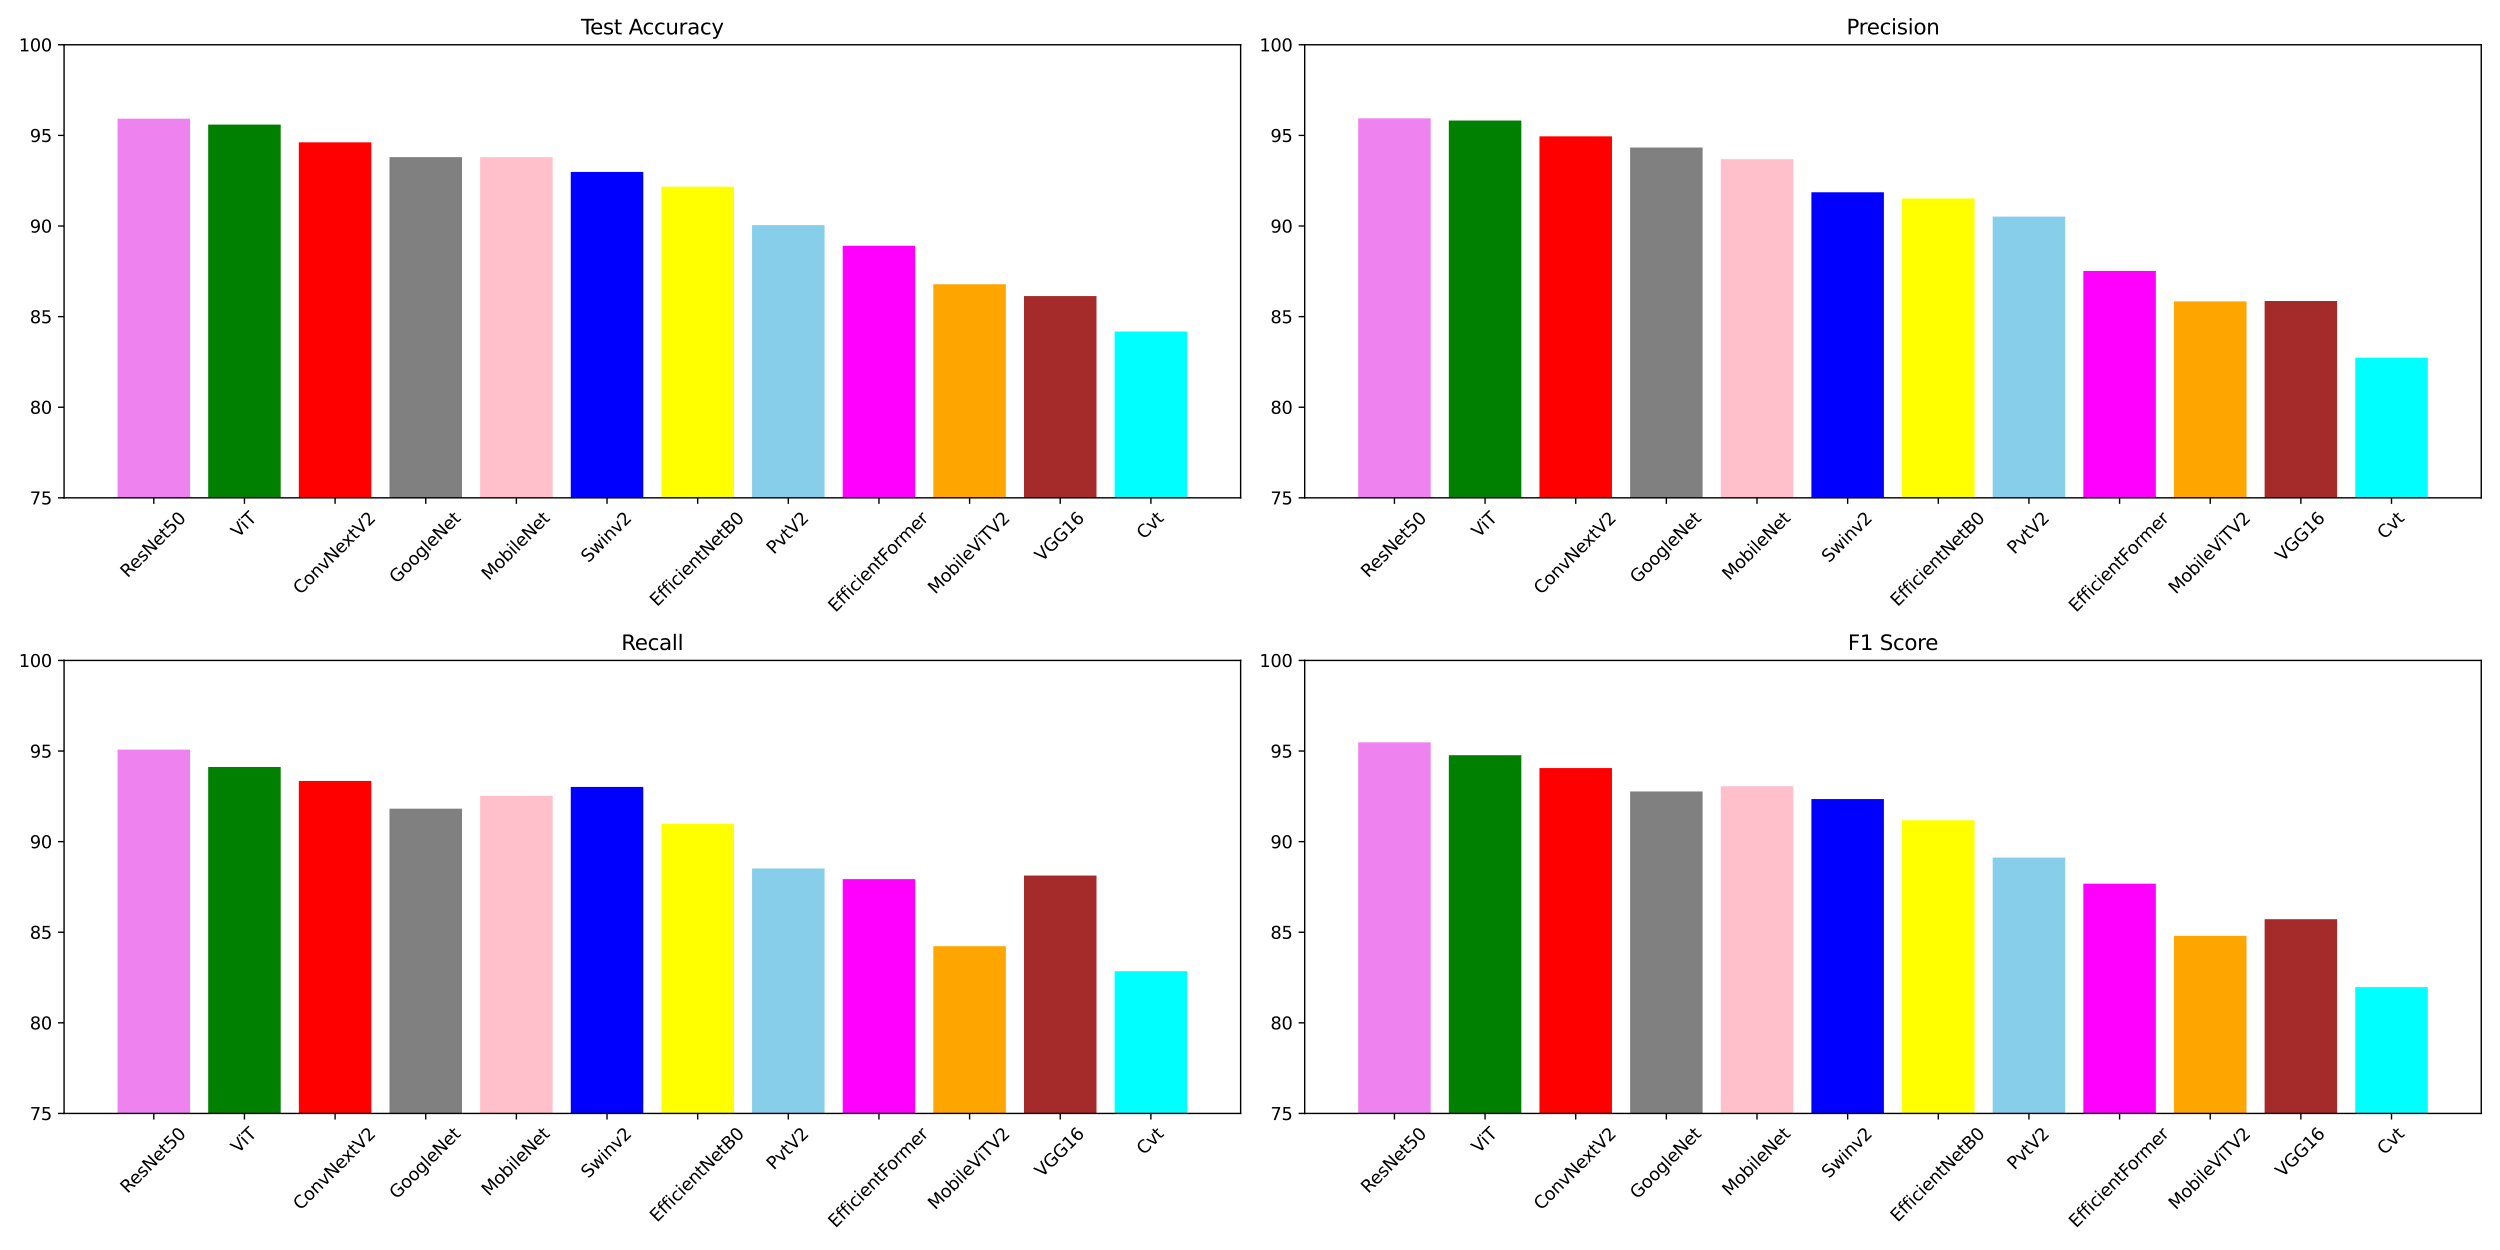 <?xml version="1.0" encoding="utf-8" standalone="no"?>
<!DOCTYPE svg PUBLIC "-//W3C//DTD SVG 1.1//EN"
  "http://www.w3.org/Graphics/SVG/1.1/DTD/svg11.dtd">
<svg xmlns:xlink="http://www.w3.org/1999/xlink" width="1440pt" height="720pt" viewBox="0 0 1440 720" xmlns="http://www.w3.org/2000/svg" version="1.1">
 <defs>
  <style type="text/css">*{stroke-linejoin: round; stroke-linecap: butt}</style>
 </defs>
 <g id="figure_1">
  <g id="patch_1">
   <path d="M 0 720 
L 1440 720 
L 1440 0 
L 0 0 
z
" style="fill: #ffffff"/>
  </g>
  <g id="axes_1">
   <g id="patch_2">
    <path d="M 36.903 286.745 
L 714.6 286.745 
L 714.6 25.8 
L 36.903 25.8 
z
" style="fill: #ffffff"/>
   </g>
   <g id="patch_3">
    <path d="M 67.707 1069.578 
L 109.476 1069.578 
L 109.476 68.368 
L 67.707 68.368 
z
" clip-path="url(#p7c496414d3)" style="fill: #ee82ee"/>
   </g>
   <g id="patch_4">
    <path d="M 119.918 1069.578 
L 161.687 1069.578 
L 161.687 71.774 
L 119.918 71.774 
z
" clip-path="url(#p7c496414d3)" style="fill: #008000"/>
   </g>
   <g id="patch_5">
    <path d="M 172.129 1069.578 
L 213.897 1069.578 
L 213.897 81.991 
L 172.129 81.991 
z
" clip-path="url(#p7c496414d3)" style="fill: #ff0000"/>
   </g>
   <g id="patch_6">
    <path d="M 224.34 1069.578 
L 266.108 1069.578 
L 266.108 90.504 
L 224.34 90.504 
z
" clip-path="url(#p7c496414d3)" style="fill: #808080"/>
   </g>
   <g id="patch_7">
    <path d="M 276.551 1069.578 
L 318.319 1069.578 
L 318.319 90.504 
L 276.551 90.504 
z
" clip-path="url(#p7c496414d3)" style="fill: #ffc0cb"/>
   </g>
   <g id="patch_8">
    <path d="M 328.761 1069.578 
L 370.53 1069.578 
L 370.53 99.018 
L 328.761 99.018 
z
" clip-path="url(#p7c496414d3)" style="fill: #0000ff"/>
   </g>
   <g id="patch_9">
    <path d="M 380.972 1069.578 
L 422.741 1069.578 
L 422.741 107.531 
L 380.972 107.531 
z
" clip-path="url(#p7c496414d3)" style="fill: #ffff00"/>
   </g>
   <g id="patch_10">
    <path d="M 433.183 1069.578 
L 474.952 1069.578 
L 474.952 129.667 
L 433.183 129.667 
z
" clip-path="url(#p7c496414d3)" style="fill: #87ceeb"/>
   </g>
   <g id="patch_11">
    <path d="M 485.394 1069.578 
L 527.163 1069.578 
L 527.163 141.586 
L 485.394 141.586 
z
" clip-path="url(#p7c496414d3)" style="fill: #ff00ff"/>
   </g>
   <g id="patch_12">
    <path d="M 537.605 1069.578 
L 579.374 1069.578 
L 579.374 163.722 
L 537.605 163.722 
z
" clip-path="url(#p7c496414d3)" style="fill: #ffa500"/>
   </g>
   <g id="patch_13">
    <path d="M 589.816 1069.578 
L 631.585 1069.578 
L 631.585 170.532 
L 589.816 170.532 
z
" clip-path="url(#p7c496414d3)" style="fill: #a52a2a"/>
   </g>
   <g id="patch_14">
    <path d="M 642.027 1069.578 
L 683.796 1069.578 
L 683.796 190.965 
L 642.027 190.965 
z
" clip-path="url(#p7c496414d3)" style="fill: #00ffff"/>
   </g>
   <g id="matplotlib.axis_1">
    <g id="xtick_1">
     <g id="line2d_1">
      <defs>
       <path id="m3c9a7415a7" d="M 0 0 
L 0 3.5 
" style="stroke: #000000; stroke-width: 0.8"/>
      </defs>
      <g>
       <use xlink:href="#m3c9a7415a7" x="88.591" y="286.745" style="stroke: #000000; stroke-width: 0.8"/>
      </g>
     </g>
     <g id="text_1">
      <!-- ResNet50 -->
      <g transform="translate(73.522 333.158) rotate(-45) scale(0.1 -0.1)">
       <defs>
        <path id="DejaVuSans-52" d="M 2841 2188 
Q 3044 2119 3236 1894 
Q 3428 1669 3622 1275 
L 4263 0 
L 3584 0 
L 2988 1197 
Q 2756 1666 2539 1819 
Q 2322 1972 1947 1972 
L 1259 1972 
L 1259 0 
L 628 0 
L 628 4666 
L 2053 4666 
Q 2853 4666 3247 4331 
Q 3641 3997 3641 3322 
Q 3641 2881 3436 2590 
Q 3231 2300 2841 2188 
z
M 1259 4147 
L 1259 2491 
L 2053 2491 
Q 2509 2491 2742 2702 
Q 2975 2913 2975 3322 
Q 2975 3731 2742 3939 
Q 2509 4147 2053 4147 
L 1259 4147 
z
" transform="scale(0.016)"/>
        <path id="DejaVuSans-65" d="M 3597 1894 
L 3597 1613 
L 953 1613 
Q 991 1019 1311 708 
Q 1631 397 2203 397 
Q 2534 397 2845 478 
Q 3156 559 3463 722 
L 3463 178 
Q 3153 47 2828 -22 
Q 2503 -91 2169 -91 
Q 1331 -91 842 396 
Q 353 884 353 1716 
Q 353 2575 817 3079 
Q 1281 3584 2069 3584 
Q 2775 3584 3186 3129 
Q 3597 2675 3597 1894 
z
M 3022 2063 
Q 3016 2534 2758 2815 
Q 2500 3097 2075 3097 
Q 1594 3097 1305 2825 
Q 1016 2553 972 2059 
L 3022 2063 
z
" transform="scale(0.016)"/>
        <path id="DejaVuSans-73" d="M 2834 3397 
L 2834 2853 
Q 2591 2978 2328 3040 
Q 2066 3103 1784 3103 
Q 1356 3103 1142 2972 
Q 928 2841 928 2578 
Q 928 2378 1081 2264 
Q 1234 2150 1697 2047 
L 1894 2003 
Q 2506 1872 2764 1633 
Q 3022 1394 3022 966 
Q 3022 478 2636 193 
Q 2250 -91 1575 -91 
Q 1294 -91 989 -36 
Q 684 19 347 128 
L 347 722 
Q 666 556 975 473 
Q 1284 391 1588 391 
Q 1994 391 2212 530 
Q 2431 669 2431 922 
Q 2431 1156 2273 1281 
Q 2116 1406 1581 1522 
L 1381 1569 
Q 847 1681 609 1914 
Q 372 2147 372 2553 
Q 372 3047 722 3315 
Q 1072 3584 1716 3584 
Q 2034 3584 2315 3537 
Q 2597 3491 2834 3397 
z
" transform="scale(0.016)"/>
        <path id="DejaVuSans-4e" d="M 628 4666 
L 1478 4666 
L 3547 763 
L 3547 4666 
L 4159 4666 
L 4159 0 
L 3309 0 
L 1241 3903 
L 1241 0 
L 628 0 
L 628 4666 
z
" transform="scale(0.016)"/>
        <path id="DejaVuSans-74" d="M 1172 4494 
L 1172 3500 
L 2356 3500 
L 2356 3053 
L 1172 3053 
L 1172 1153 
Q 1172 725 1289 603 
Q 1406 481 1766 481 
L 2356 481 
L 2356 0 
L 1766 0 
Q 1100 0 847 248 
Q 594 497 594 1153 
L 594 3053 
L 172 3053 
L 172 3500 
L 594 3500 
L 594 4494 
L 1172 4494 
z
" transform="scale(0.016)"/>
        <path id="DejaVuSans-35" d="M 691 4666 
L 3169 4666 
L 3169 4134 
L 1269 4134 
L 1269 2991 
Q 1406 3038 1543 3061 
Q 1681 3084 1819 3084 
Q 2600 3084 3056 2656 
Q 3513 2228 3513 1497 
Q 3513 744 3044 326 
Q 2575 -91 1722 -91 
Q 1428 -91 1123 -41 
Q 819 9 494 109 
L 494 744 
Q 775 591 1075 516 
Q 1375 441 1709 441 
Q 2250 441 2565 725 
Q 2881 1009 2881 1497 
Q 2881 1984 2565 2268 
Q 2250 2553 1709 2553 
Q 1456 2553 1204 2497 
Q 953 2441 691 2322 
L 691 4666 
z
" transform="scale(0.016)"/>
        <path id="DejaVuSans-30" d="M 2034 4250 
Q 1547 4250 1301 3770 
Q 1056 3291 1056 2328 
Q 1056 1369 1301 889 
Q 1547 409 2034 409 
Q 2525 409 2770 889 
Q 3016 1369 3016 2328 
Q 3016 3291 2770 3770 
Q 2525 4250 2034 4250 
z
M 2034 4750 
Q 2819 4750 3233 4129 
Q 3647 3509 3647 2328 
Q 3647 1150 3233 529 
Q 2819 -91 2034 -91 
Q 1250 -91 836 529 
Q 422 1150 422 2328 
Q 422 3509 836 4129 
Q 1250 4750 2034 4750 
z
" transform="scale(0.016)"/>
       </defs>
       <use xlink:href="#DejaVuSans-52"/>
       <use xlink:href="#DejaVuSans-65" x="64.982"/>
       <use xlink:href="#DejaVuSans-73" x="126.506"/>
       <use xlink:href="#DejaVuSans-4e" x="178.605"/>
       <use xlink:href="#DejaVuSans-65" x="253.41"/>
       <use xlink:href="#DejaVuSans-74" x="314.934"/>
       <use xlink:href="#DejaVuSans-35" x="354.143"/>
       <use xlink:href="#DejaVuSans-30" x="417.766"/>
      </g>
     </g>
    </g>
    <g id="xtick_2">
     <g id="line2d_2">
      <g>
       <use xlink:href="#m3c9a7415a7" x="140.802" y="286.745" style="stroke: #000000; stroke-width: 0.8"/>
      </g>
     </g>
     <g id="text_2">
      <!-- ViT -->
      <g transform="translate(137.273 310.079) rotate(-45) scale(0.1 -0.1)">
       <defs>
        <path id="DejaVuSans-56" d="M 1831 0 
L 50 4666 
L 709 4666 
L 2188 738 
L 3669 4666 
L 4325 4666 
L 2547 0 
L 1831 0 
z
" transform="scale(0.016)"/>
        <path id="DejaVuSans-69" d="M 603 3500 
L 1178 3500 
L 1178 0 
L 603 0 
L 603 3500 
z
M 603 4863 
L 1178 4863 
L 1178 4134 
L 603 4134 
L 603 4863 
z
" transform="scale(0.016)"/>
        <path id="DejaVuSans-54" d="M -19 4666 
L 3928 4666 
L 3928 4134 
L 2272 4134 
L 2272 0 
L 1638 0 
L 1638 4134 
L -19 4134 
L -19 4666 
z
" transform="scale(0.016)"/>
       </defs>
       <use xlink:href="#DejaVuSans-56"/>
       <use xlink:href="#DejaVuSans-69" x="66.158"/>
       <use xlink:href="#DejaVuSans-54" x="93.941"/>
      </g>
     </g>
    </g>
    <g id="xtick_3">
     <g id="line2d_3">
      <g>
       <use xlink:href="#m3c9a7415a7" x="193.013" y="286.745" style="stroke: #000000; stroke-width: 0.8"/>
      </g>
     </g>
     <g id="text_3">
      <!-- ConvNextV2 -->
      <g transform="translate(173.094 342.859) rotate(-45) scale(0.1 -0.1)">
       <defs>
        <path id="DejaVuSans-43" d="M 4122 4306 
L 4122 3641 
Q 3803 3938 3442 4084 
Q 3081 4231 2675 4231 
Q 1875 4231 1450 3742 
Q 1025 3253 1025 2328 
Q 1025 1406 1450 917 
Q 1875 428 2675 428 
Q 3081 428 3442 575 
Q 3803 722 4122 1019 
L 4122 359 
Q 3791 134 3420 21 
Q 3050 -91 2638 -91 
Q 1578 -91 968 557 
Q 359 1206 359 2328 
Q 359 3453 968 4101 
Q 1578 4750 2638 4750 
Q 3056 4750 3426 4639 
Q 3797 4528 4122 4306 
z
" transform="scale(0.016)"/>
        <path id="DejaVuSans-6f" d="M 1959 3097 
Q 1497 3097 1228 2736 
Q 959 2375 959 1747 
Q 959 1119 1226 758 
Q 1494 397 1959 397 
Q 2419 397 2687 759 
Q 2956 1122 2956 1747 
Q 2956 2369 2687 2733 
Q 2419 3097 1959 3097 
z
M 1959 3584 
Q 2709 3584 3137 3096 
Q 3566 2609 3566 1747 
Q 3566 888 3137 398 
Q 2709 -91 1959 -91 
Q 1206 -91 779 398 
Q 353 888 353 1747 
Q 353 2609 779 3096 
Q 1206 3584 1959 3584 
z
" transform="scale(0.016)"/>
        <path id="DejaVuSans-6e" d="M 3513 2113 
L 3513 0 
L 2938 0 
L 2938 2094 
Q 2938 2591 2744 2837 
Q 2550 3084 2163 3084 
Q 1697 3084 1428 2787 
Q 1159 2491 1159 1978 
L 1159 0 
L 581 0 
L 581 3500 
L 1159 3500 
L 1159 2956 
Q 1366 3272 1645 3428 
Q 1925 3584 2291 3584 
Q 2894 3584 3203 3211 
Q 3513 2838 3513 2113 
z
" transform="scale(0.016)"/>
        <path id="DejaVuSans-76" d="M 191 3500 
L 800 3500 
L 1894 563 
L 2988 3500 
L 3597 3500 
L 2284 0 
L 1503 0 
L 191 3500 
z
" transform="scale(0.016)"/>
        <path id="DejaVuSans-78" d="M 3513 3500 
L 2247 1797 
L 3578 0 
L 2900 0 
L 1881 1375 
L 863 0 
L 184 0 
L 1544 1831 
L 300 3500 
L 978 3500 
L 1906 2253 
L 2834 3500 
L 3513 3500 
z
" transform="scale(0.016)"/>
        <path id="DejaVuSans-32" d="M 1228 531 
L 3431 531 
L 3431 0 
L 469 0 
L 469 531 
Q 828 903 1448 1529 
Q 2069 2156 2228 2338 
Q 2531 2678 2651 2914 
Q 2772 3150 2772 3378 
Q 2772 3750 2511 3984 
Q 2250 4219 1831 4219 
Q 1534 4219 1204 4116 
Q 875 4013 500 3803 
L 500 4441 
Q 881 4594 1212 4672 
Q 1544 4750 1819 4750 
Q 2544 4750 2975 4387 
Q 3406 4025 3406 3419 
Q 3406 3131 3298 2873 
Q 3191 2616 2906 2266 
Q 2828 2175 2409 1742 
Q 1991 1309 1228 531 
z
" transform="scale(0.016)"/>
       </defs>
       <use xlink:href="#DejaVuSans-43"/>
       <use xlink:href="#DejaVuSans-6f" x="69.824"/>
       <use xlink:href="#DejaVuSans-6e" x="131.006"/>
       <use xlink:href="#DejaVuSans-76" x="194.385"/>
       <use xlink:href="#DejaVuSans-4e" x="253.564"/>
       <use xlink:href="#DejaVuSans-65" x="328.369"/>
       <use xlink:href="#DejaVuSans-78" x="388.143"/>
       <use xlink:href="#DejaVuSans-74" x="447.322"/>
       <use xlink:href="#DejaVuSans-56" x="486.531"/>
       <use xlink:href="#DejaVuSans-32" x="554.939"/>
      </g>
     </g>
    </g>
    <g id="xtick_4">
     <g id="line2d_4">
      <g>
       <use xlink:href="#m3c9a7415a7" x="245.224" y="286.745" style="stroke: #000000; stroke-width: 0.8"/>
      </g>
     </g>
     <g id="text_4">
      <!-- GoogleNet -->
      <g transform="translate(228.5 336.467) rotate(-45) scale(0.1 -0.1)">
       <defs>
        <path id="DejaVuSans-47" d="M 3809 666 
L 3809 1919 
L 2778 1919 
L 2778 2438 
L 4434 2438 
L 4434 434 
Q 4069 175 3628 42 
Q 3188 -91 2688 -91 
Q 1594 -91 976 548 
Q 359 1188 359 2328 
Q 359 3472 976 4111 
Q 1594 4750 2688 4750 
Q 3144 4750 3555 4637 
Q 3966 4525 4313 4306 
L 4313 3634 
Q 3963 3931 3569 4081 
Q 3175 4231 2741 4231 
Q 1884 4231 1454 3753 
Q 1025 3275 1025 2328 
Q 1025 1384 1454 906 
Q 1884 428 2741 428 
Q 3075 428 3337 486 
Q 3600 544 3809 666 
z
" transform="scale(0.016)"/>
        <path id="DejaVuSans-67" d="M 2906 1791 
Q 2906 2416 2648 2759 
Q 2391 3103 1925 3103 
Q 1463 3103 1205 2759 
Q 947 2416 947 1791 
Q 947 1169 1205 825 
Q 1463 481 1925 481 
Q 2391 481 2648 825 
Q 2906 1169 2906 1791 
z
M 3481 434 
Q 3481 -459 3084 -895 
Q 2688 -1331 1869 -1331 
Q 1566 -1331 1297 -1286 
Q 1028 -1241 775 -1147 
L 775 -588 
Q 1028 -725 1275 -790 
Q 1522 -856 1778 -856 
Q 2344 -856 2625 -561 
Q 2906 -266 2906 331 
L 2906 616 
Q 2728 306 2450 153 
Q 2172 0 1784 0 
Q 1141 0 747 490 
Q 353 981 353 1791 
Q 353 2603 747 3093 
Q 1141 3584 1784 3584 
Q 2172 3584 2450 3431 
Q 2728 3278 2906 2969 
L 2906 3500 
L 3481 3500 
L 3481 434 
z
" transform="scale(0.016)"/>
        <path id="DejaVuSans-6c" d="M 603 4863 
L 1178 4863 
L 1178 0 
L 603 0 
L 603 4863 
z
" transform="scale(0.016)"/>
       </defs>
       <use xlink:href="#DejaVuSans-47"/>
       <use xlink:href="#DejaVuSans-6f" x="77.49"/>
       <use xlink:href="#DejaVuSans-6f" x="138.672"/>
       <use xlink:href="#DejaVuSans-67" x="199.854"/>
       <use xlink:href="#DejaVuSans-6c" x="263.33"/>
       <use xlink:href="#DejaVuSans-65" x="291.113"/>
       <use xlink:href="#DejaVuSans-4e" x="352.637"/>
       <use xlink:href="#DejaVuSans-65" x="427.441"/>
       <use xlink:href="#DejaVuSans-74" x="488.965"/>
      </g>
     </g>
    </g>
    <g id="xtick_5">
     <g id="line2d_5">
      <g>
       <use xlink:href="#m3c9a7415a7" x="297.435" y="286.745" style="stroke: #000000; stroke-width: 0.8"/>
      </g>
     </g>
     <g id="text_5">
      <!-- MobileNet -->
      <g transform="translate(281.581 334.727) rotate(-45) scale(0.1 -0.1)">
       <defs>
        <path id="DejaVuSans-4d" d="M 628 4666 
L 1569 4666 
L 2759 1491 
L 3956 4666 
L 4897 4666 
L 4897 0 
L 4281 0 
L 4281 4097 
L 3078 897 
L 2444 897 
L 1241 4097 
L 1241 0 
L 628 0 
L 628 4666 
z
" transform="scale(0.016)"/>
        <path id="DejaVuSans-62" d="M 3116 1747 
Q 3116 2381 2855 2742 
Q 2594 3103 2138 3103 
Q 1681 3103 1420 2742 
Q 1159 2381 1159 1747 
Q 1159 1113 1420 752 
Q 1681 391 2138 391 
Q 2594 391 2855 752 
Q 3116 1113 3116 1747 
z
M 1159 2969 
Q 1341 3281 1617 3432 
Q 1894 3584 2278 3584 
Q 2916 3584 3314 3078 
Q 3713 2572 3713 1747 
Q 3713 922 3314 415 
Q 2916 -91 2278 -91 
Q 1894 -91 1617 61 
Q 1341 213 1159 525 
L 1159 0 
L 581 0 
L 581 4863 
L 1159 4863 
L 1159 2969 
z
" transform="scale(0.016)"/>
       </defs>
       <use xlink:href="#DejaVuSans-4d"/>
       <use xlink:href="#DejaVuSans-6f" x="86.279"/>
       <use xlink:href="#DejaVuSans-62" x="147.461"/>
       <use xlink:href="#DejaVuSans-69" x="210.938"/>
       <use xlink:href="#DejaVuSans-6c" x="238.721"/>
       <use xlink:href="#DejaVuSans-65" x="266.504"/>
       <use xlink:href="#DejaVuSans-4e" x="328.027"/>
       <use xlink:href="#DejaVuSans-65" x="402.832"/>
       <use xlink:href="#DejaVuSans-74" x="464.355"/>
      </g>
     </g>
    </g>
    <g id="xtick_6">
     <g id="line2d_6">
      <g>
       <use xlink:href="#m3c9a7415a7" x="349.646" y="286.745" style="stroke: #000000; stroke-width: 0.8"/>
      </g>
     </g>
     <g id="text_6">
      <!-- Swinv2 -->
      <g transform="translate(338.896 324.519) rotate(-45) scale(0.1 -0.1)">
       <defs>
        <path id="DejaVuSans-53" d="M 3425 4513 
L 3425 3897 
Q 3066 4069 2747 4153 
Q 2428 4238 2131 4238 
Q 1616 4238 1336 4038 
Q 1056 3838 1056 3469 
Q 1056 3159 1242 3001 
Q 1428 2844 1947 2747 
L 2328 2669 
Q 3034 2534 3370 2195 
Q 3706 1856 3706 1288 
Q 3706 609 3251 259 
Q 2797 -91 1919 -91 
Q 1588 -91 1214 -16 
Q 841 59 441 206 
L 441 856 
Q 825 641 1194 531 
Q 1563 422 1919 422 
Q 2459 422 2753 634 
Q 3047 847 3047 1241 
Q 3047 1584 2836 1778 
Q 2625 1972 2144 2069 
L 1759 2144 
Q 1053 2284 737 2584 
Q 422 2884 422 3419 
Q 422 4038 858 4394 
Q 1294 4750 2059 4750 
Q 2388 4750 2728 4690 
Q 3069 4631 3425 4513 
z
" transform="scale(0.016)"/>
        <path id="DejaVuSans-77" d="M 269 3500 
L 844 3500 
L 1563 769 
L 2278 3500 
L 2956 3500 
L 3675 769 
L 4391 3500 
L 4966 3500 
L 4050 0 
L 3372 0 
L 2619 2869 
L 1863 0 
L 1184 0 
L 269 3500 
z
" transform="scale(0.016)"/>
       </defs>
       <use xlink:href="#DejaVuSans-53"/>
       <use xlink:href="#DejaVuSans-77" x="63.477"/>
       <use xlink:href="#DejaVuSans-69" x="145.264"/>
       <use xlink:href="#DejaVuSans-6e" x="173.047"/>
       <use xlink:href="#DejaVuSans-76" x="236.426"/>
       <use xlink:href="#DejaVuSans-32" x="295.605"/>
      </g>
     </g>
    </g>
    <g id="xtick_7">
     <g id="line2d_7">
      <g>
       <use xlink:href="#m3c9a7415a7" x="401.857" y="286.745" style="stroke: #000000; stroke-width: 0.8"/>
      </g>
     </g>
     <g id="text_7">
      <!-- EfficientNetB0 -->
      <g transform="translate(378.492 349.749) rotate(-45) scale(0.1 -0.1)">
       <defs>
        <path id="DejaVuSans-45" d="M 628 4666 
L 3578 4666 
L 3578 4134 
L 1259 4134 
L 1259 2753 
L 3481 2753 
L 3481 2222 
L 1259 2222 
L 1259 531 
L 3634 531 
L 3634 0 
L 628 0 
L 628 4666 
z
" transform="scale(0.016)"/>
        <path id="DejaVuSans-66" d="M 2375 4863 
L 2375 4384 
L 1825 4384 
Q 1516 4384 1395 4259 
Q 1275 4134 1275 3809 
L 1275 3500 
L 2222 3500 
L 2222 3053 
L 1275 3053 
L 1275 0 
L 697 0 
L 697 3053 
L 147 3053 
L 147 3500 
L 697 3500 
L 697 3744 
Q 697 4328 969 4595 
Q 1241 4863 1831 4863 
L 2375 4863 
z
" transform="scale(0.016)"/>
        <path id="DejaVuSans-63" d="M 3122 3366 
L 3122 2828 
Q 2878 2963 2633 3030 
Q 2388 3097 2138 3097 
Q 1578 3097 1268 2742 
Q 959 2388 959 1747 
Q 959 1106 1268 751 
Q 1578 397 2138 397 
Q 2388 397 2633 464 
Q 2878 531 3122 666 
L 3122 134 
Q 2881 22 2623 -34 
Q 2366 -91 2075 -91 
Q 1284 -91 818 406 
Q 353 903 353 1747 
Q 353 2603 823 3093 
Q 1294 3584 2113 3584 
Q 2378 3584 2631 3529 
Q 2884 3475 3122 3366 
z
" transform="scale(0.016)"/>
        <path id="DejaVuSans-42" d="M 1259 2228 
L 1259 519 
L 2272 519 
Q 2781 519 3026 730 
Q 3272 941 3272 1375 
Q 3272 1813 3026 2020 
Q 2781 2228 2272 2228 
L 1259 2228 
z
M 1259 4147 
L 1259 2741 
L 2194 2741 
Q 2656 2741 2882 2914 
Q 3109 3088 3109 3444 
Q 3109 3797 2882 3972 
Q 2656 4147 2194 4147 
L 1259 4147 
z
M 628 4666 
L 2241 4666 
Q 2963 4666 3353 4366 
Q 3744 4066 3744 3513 
Q 3744 3084 3544 2831 
Q 3344 2578 2956 2516 
Q 3422 2416 3680 2098 
Q 3938 1781 3938 1306 
Q 3938 681 3513 340 
Q 3088 0 2303 0 
L 628 0 
L 628 4666 
z
" transform="scale(0.016)"/>
       </defs>
       <use xlink:href="#DejaVuSans-45"/>
       <use xlink:href="#DejaVuSans-66" x="63.184"/>
       <use xlink:href="#DejaVuSans-66" x="98.389"/>
       <use xlink:href="#DejaVuSans-69" x="133.594"/>
       <use xlink:href="#DejaVuSans-63" x="161.377"/>
       <use xlink:href="#DejaVuSans-69" x="216.357"/>
       <use xlink:href="#DejaVuSans-65" x="244.141"/>
       <use xlink:href="#DejaVuSans-6e" x="305.664"/>
       <use xlink:href="#DejaVuSans-74" x="369.043"/>
       <use xlink:href="#DejaVuSans-4e" x="408.252"/>
       <use xlink:href="#DejaVuSans-65" x="483.057"/>
       <use xlink:href="#DejaVuSans-74" x="544.58"/>
       <use xlink:href="#DejaVuSans-42" x="583.789"/>
       <use xlink:href="#DejaVuSans-30" x="652.393"/>
      </g>
     </g>
    </g>
    <g id="xtick_8">
     <g id="line2d_8">
      <g>
       <use xlink:href="#m3c9a7415a7" x="454.068" y="286.745" style="stroke: #000000; stroke-width: 0.8"/>
      </g>
     </g>
     <g id="text_8">
      <!-- PvtV2 -->
      <g transform="translate(445.74 319.674) rotate(-45) scale(0.1 -0.1)">
       <defs>
        <path id="DejaVuSans-50" d="M 1259 4147 
L 1259 2394 
L 2053 2394 
Q 2494 2394 2734 2622 
Q 2975 2850 2975 3272 
Q 2975 3691 2734 3919 
Q 2494 4147 2053 4147 
L 1259 4147 
z
M 628 4666 
L 2053 4666 
Q 2838 4666 3239 4311 
Q 3641 3956 3641 3272 
Q 3641 2581 3239 2228 
Q 2838 1875 2053 1875 
L 1259 1875 
L 1259 0 
L 628 0 
L 628 4666 
z
" transform="scale(0.016)"/>
       </defs>
       <use xlink:href="#DejaVuSans-50"/>
       <use xlink:href="#DejaVuSans-76" x="60.303"/>
       <use xlink:href="#DejaVuSans-74" x="119.482"/>
       <use xlink:href="#DejaVuSans-56" x="158.691"/>
       <use xlink:href="#DejaVuSans-32" x="227.1"/>
      </g>
     </g>
    </g>
    <g id="xtick_9">
     <g id="line2d_9">
      <g>
       <use xlink:href="#m3c9a7415a7" x="506.279" y="286.745" style="stroke: #000000; stroke-width: 0.8"/>
      </g>
     </g>
     <g id="text_9">
      <!-- EfficientFormer -->
      <g transform="translate(481.263 353.051) rotate(-45) scale(0.1 -0.1)">
       <defs>
        <path id="DejaVuSans-46" d="M 628 4666 
L 3309 4666 
L 3309 4134 
L 1259 4134 
L 1259 2759 
L 3109 2759 
L 3109 2228 
L 1259 2228 
L 1259 0 
L 628 0 
L 628 4666 
z
" transform="scale(0.016)"/>
        <path id="DejaVuSans-72" d="M 2631 2963 
Q 2534 3019 2420 3045 
Q 2306 3072 2169 3072 
Q 1681 3072 1420 2755 
Q 1159 2438 1159 1844 
L 1159 0 
L 581 0 
L 581 3500 
L 1159 3500 
L 1159 2956 
Q 1341 3275 1631 3429 
Q 1922 3584 2338 3584 
Q 2397 3584 2469 3576 
Q 2541 3569 2628 3553 
L 2631 2963 
z
" transform="scale(0.016)"/>
        <path id="DejaVuSans-6d" d="M 3328 2828 
Q 3544 3216 3844 3400 
Q 4144 3584 4550 3584 
Q 5097 3584 5394 3201 
Q 5691 2819 5691 2113 
L 5691 0 
L 5113 0 
L 5113 2094 
Q 5113 2597 4934 2840 
Q 4756 3084 4391 3084 
Q 3944 3084 3684 2787 
Q 3425 2491 3425 1978 
L 3425 0 
L 2847 0 
L 2847 2094 
Q 2847 2600 2669 2842 
Q 2491 3084 2119 3084 
Q 1678 3084 1418 2786 
Q 1159 2488 1159 1978 
L 1159 0 
L 581 0 
L 581 3500 
L 1159 3500 
L 1159 2956 
Q 1356 3278 1631 3431 
Q 1906 3584 2284 3584 
Q 2666 3584 2933 3390 
Q 3200 3197 3328 2828 
z
" transform="scale(0.016)"/>
       </defs>
       <use xlink:href="#DejaVuSans-45"/>
       <use xlink:href="#DejaVuSans-66" x="63.184"/>
       <use xlink:href="#DejaVuSans-66" x="98.389"/>
       <use xlink:href="#DejaVuSans-69" x="133.594"/>
       <use xlink:href="#DejaVuSans-63" x="161.377"/>
       <use xlink:href="#DejaVuSans-69" x="216.357"/>
       <use xlink:href="#DejaVuSans-65" x="244.141"/>
       <use xlink:href="#DejaVuSans-6e" x="305.664"/>
       <use xlink:href="#DejaVuSans-74" x="369.043"/>
       <use xlink:href="#DejaVuSans-46" x="408.252"/>
       <use xlink:href="#DejaVuSans-6f" x="462.146"/>
       <use xlink:href="#DejaVuSans-72" x="523.328"/>
       <use xlink:href="#DejaVuSans-6d" x="562.691"/>
       <use xlink:href="#DejaVuSans-65" x="660.104"/>
       <use xlink:href="#DejaVuSans-72" x="721.627"/>
      </g>
     </g>
    </g>
    <g id="xtick_10">
     <g id="line2d_10">
      <g>
       <use xlink:href="#m3c9a7415a7" x="558.489" y="286.745" style="stroke: #000000; stroke-width: 0.8"/>
      </g>
     </g>
     <g id="text_10">
      <!-- MobileViTV2 -->
      <g transform="translate(538.694 342.611) rotate(-45) scale(0.1 -0.1)">
       <use xlink:href="#DejaVuSans-4d"/>
       <use xlink:href="#DejaVuSans-6f" x="86.279"/>
       <use xlink:href="#DejaVuSans-62" x="147.461"/>
       <use xlink:href="#DejaVuSans-69" x="210.938"/>
       <use xlink:href="#DejaVuSans-6c" x="238.721"/>
       <use xlink:href="#DejaVuSans-65" x="266.504"/>
       <use xlink:href="#DejaVuSans-56" x="328.027"/>
       <use xlink:href="#DejaVuSans-69" x="394.186"/>
       <use xlink:href="#DejaVuSans-54" x="421.969"/>
       <use xlink:href="#DejaVuSans-56" x="483.053"/>
       <use xlink:href="#DejaVuSans-32" x="551.461"/>
      </g>
     </g>
    </g>
    <g id="xtick_11">
     <g id="line2d_11">
      <g>
       <use xlink:href="#m3c9a7415a7" x="610.7" y="286.745" style="stroke: #000000; stroke-width: 0.8"/>
      </g>
     </g>
     <g id="text_11">
      <!-- VGG16 -->
      <g transform="translate(600.255 323.91) rotate(-45) scale(0.1 -0.1)">
       <defs>
        <path id="DejaVuSans-31" d="M 794 531 
L 1825 531 
L 1825 4091 
L 703 3866 
L 703 4441 
L 1819 4666 
L 2450 4666 
L 2450 531 
L 3481 531 
L 3481 0 
L 794 0 
L 794 531 
z
" transform="scale(0.016)"/>
        <path id="DejaVuSans-36" d="M 2113 2584 
Q 1688 2584 1439 2293 
Q 1191 2003 1191 1497 
Q 1191 994 1439 701 
Q 1688 409 2113 409 
Q 2538 409 2786 701 
Q 3034 994 3034 1497 
Q 3034 2003 2786 2293 
Q 2538 2584 2113 2584 
z
M 3366 4563 
L 3366 3988 
Q 3128 4100 2886 4159 
Q 2644 4219 2406 4219 
Q 1781 4219 1451 3797 
Q 1122 3375 1075 2522 
Q 1259 2794 1537 2939 
Q 1816 3084 2150 3084 
Q 2853 3084 3261 2657 
Q 3669 2231 3669 1497 
Q 3669 778 3244 343 
Q 2819 -91 2113 -91 
Q 1303 -91 875 529 
Q 447 1150 447 2328 
Q 447 3434 972 4092 
Q 1497 4750 2381 4750 
Q 2619 4750 2861 4703 
Q 3103 4656 3366 4563 
z
" transform="scale(0.016)"/>
       </defs>
       <use xlink:href="#DejaVuSans-56"/>
       <use xlink:href="#DejaVuSans-47" x="68.408"/>
       <use xlink:href="#DejaVuSans-47" x="145.898"/>
       <use xlink:href="#DejaVuSans-31" x="223.389"/>
       <use xlink:href="#DejaVuSans-36" x="287.012"/>
      </g>
     </g>
    </g>
    <g id="xtick_12">
     <g id="line2d_12">
      <g>
       <use xlink:href="#m3c9a7415a7" x="662.911" y="286.745" style="stroke: #000000; stroke-width: 0.8"/>
      </g>
     </g>
     <g id="text_12">
      <!-- Cvt -->
      <g transform="translate(658.915 311.012) rotate(-45) scale(0.1 -0.1)">
       <use xlink:href="#DejaVuSans-43"/>
       <use xlink:href="#DejaVuSans-76" x="69.824"/>
       <use xlink:href="#DejaVuSans-74" x="129.004"/>
      </g>
     </g>
    </g>
   </g>
   <g id="matplotlib.axis_2">
    <g id="ytick_1">
     <g id="line2d_13">
      <defs>
       <path id="m69d12d5233" d="M 0 0 
L -3.5 0 
" style="stroke: #000000; stroke-width: 0.8"/>
      </defs>
      <g>
       <use xlink:href="#m69d12d5233" x="36.903" y="286.745" style="stroke: #000000; stroke-width: 0.8"/>
      </g>
     </g>
     <g id="text_13">
      <!-- 75 -->
      <g transform="translate(17.177 290.544) scale(0.1 -0.1)">
       <defs>
        <path id="DejaVuSans-37" d="M 525 4666 
L 3525 4666 
L 3525 4397 
L 1831 0 
L 1172 0 
L 2766 4134 
L 525 4134 
L 525 4666 
z
" transform="scale(0.016)"/>
       </defs>
       <use xlink:href="#DejaVuSans-37"/>
       <use xlink:href="#DejaVuSans-35" x="63.623"/>
      </g>
     </g>
    </g>
    <g id="ytick_2">
     <g id="line2d_14">
      <g>
       <use xlink:href="#m69d12d5233" x="36.903" y="234.556" style="stroke: #000000; stroke-width: 0.8"/>
      </g>
     </g>
     <g id="text_14">
      <!-- 80 -->
      <g transform="translate(17.177 238.355) scale(0.1 -0.1)">
       <defs>
        <path id="DejaVuSans-38" d="M 2034 2216 
Q 1584 2216 1326 1975 
Q 1069 1734 1069 1313 
Q 1069 891 1326 650 
Q 1584 409 2034 409 
Q 2484 409 2743 651 
Q 3003 894 3003 1313 
Q 3003 1734 2745 1975 
Q 2488 2216 2034 2216 
z
M 1403 2484 
Q 997 2584 770 2862 
Q 544 3141 544 3541 
Q 544 4100 942 4425 
Q 1341 4750 2034 4750 
Q 2731 4750 3128 4425 
Q 3525 4100 3525 3541 
Q 3525 3141 3298 2862 
Q 3072 2584 2669 2484 
Q 3125 2378 3379 2068 
Q 3634 1759 3634 1313 
Q 3634 634 3220 271 
Q 2806 -91 2034 -91 
Q 1263 -91 848 271 
Q 434 634 434 1313 
Q 434 1759 690 2068 
Q 947 2378 1403 2484 
z
M 1172 3481 
Q 1172 3119 1398 2916 
Q 1625 2713 2034 2713 
Q 2441 2713 2670 2916 
Q 2900 3119 2900 3481 
Q 2900 3844 2670 4047 
Q 2441 4250 2034 4250 
Q 1625 4250 1398 4047 
Q 1172 3844 1172 3481 
z
" transform="scale(0.016)"/>
       </defs>
       <use xlink:href="#DejaVuSans-38"/>
       <use xlink:href="#DejaVuSans-30" x="63.623"/>
      </g>
     </g>
    </g>
    <g id="ytick_3">
     <g id="line2d_15">
      <g>
       <use xlink:href="#m69d12d5233" x="36.903" y="182.367" style="stroke: #000000; stroke-width: 0.8"/>
      </g>
     </g>
     <g id="text_15">
      <!-- 85 -->
      <g transform="translate(17.177 186.166) scale(0.1 -0.1)">
       <use xlink:href="#DejaVuSans-38"/>
       <use xlink:href="#DejaVuSans-35" x="63.623"/>
      </g>
     </g>
    </g>
    <g id="ytick_4">
     <g id="line2d_16">
      <g>
       <use xlink:href="#m69d12d5233" x="36.903" y="130.178" style="stroke: #000000; stroke-width: 0.8"/>
      </g>
     </g>
     <g id="text_16">
      <!-- 90 -->
      <g transform="translate(17.177 133.977) scale(0.1 -0.1)">
       <defs>
        <path id="DejaVuSans-39" d="M 703 97 
L 703 672 
Q 941 559 1184 500 
Q 1428 441 1663 441 
Q 2288 441 2617 861 
Q 2947 1281 2994 2138 
Q 2813 1869 2534 1725 
Q 2256 1581 1919 1581 
Q 1219 1581 811 2004 
Q 403 2428 403 3163 
Q 403 3881 828 4315 
Q 1253 4750 1959 4750 
Q 2769 4750 3195 4129 
Q 3622 3509 3622 2328 
Q 3622 1225 3098 567 
Q 2575 -91 1691 -91 
Q 1453 -91 1209 -44 
Q 966 3 703 97 
z
M 1959 2075 
Q 2384 2075 2632 2365 
Q 2881 2656 2881 3163 
Q 2881 3666 2632 3958 
Q 2384 4250 1959 4250 
Q 1534 4250 1286 3958 
Q 1038 3666 1038 3163 
Q 1038 2656 1286 2365 
Q 1534 2075 1959 2075 
z
" transform="scale(0.016)"/>
       </defs>
       <use xlink:href="#DejaVuSans-39"/>
       <use xlink:href="#DejaVuSans-30" x="63.623"/>
      </g>
     </g>
    </g>
    <g id="ytick_5">
     <g id="line2d_17">
      <g>
       <use xlink:href="#m69d12d5233" x="36.903" y="77.989" style="stroke: #000000; stroke-width: 0.8"/>
      </g>
     </g>
     <g id="text_17">
      <!-- 95 -->
      <g transform="translate(17.177 81.788) scale(0.1 -0.1)">
       <use xlink:href="#DejaVuSans-39"/>
       <use xlink:href="#DejaVuSans-35" x="63.623"/>
      </g>
     </g>
    </g>
    <g id="ytick_6">
     <g id="line2d_18">
      <g>
       <use xlink:href="#m69d12d5233" x="36.903" y="25.8" style="stroke: #000000; stroke-width: 0.8"/>
      </g>
     </g>
     <g id="text_18">
      <!-- 100 -->
      <g transform="translate(10.815 29.599) scale(0.1 -0.1)">
       <use xlink:href="#DejaVuSans-31"/>
       <use xlink:href="#DejaVuSans-30" x="63.623"/>
       <use xlink:href="#DejaVuSans-30" x="127.246"/>
      </g>
     </g>
    </g>
   </g>
   <g id="patch_15">
    <path d="M 36.903 286.745 
L 36.903 25.8 
" style="fill: none; stroke: #000000; stroke-width: 0.8; stroke-linejoin: miter; stroke-linecap: square"/>
   </g>
   <g id="patch_16">
    <path d="M 714.6 286.745 
L 714.6 25.8 
" style="fill: none; stroke: #000000; stroke-width: 0.8; stroke-linejoin: miter; stroke-linecap: square"/>
   </g>
   <g id="patch_17">
    <path d="M 36.903 286.745 
L 714.6 286.745 
" style="fill: none; stroke: #000000; stroke-width: 0.8; stroke-linejoin: miter; stroke-linecap: square"/>
   </g>
   <g id="patch_18">
    <path d="M 36.903 25.8 
L 714.6 25.8 
" style="fill: none; stroke: #000000; stroke-width: 0.8; stroke-linejoin: miter; stroke-linecap: square"/>
   </g>
   <g id="text_19">
    <!-- Test Accuracy -->
    <g transform="translate(334.636 19.8) scale(0.12 -0.12)">
     <defs>
      <path id="DejaVuSans-20" transform="scale(0.016)"/>
      <path id="DejaVuSans-41" d="M 2188 4044 
L 1331 1722 
L 3047 1722 
L 2188 4044 
z
M 1831 4666 
L 2547 4666 
L 4325 0 
L 3669 0 
L 3244 1197 
L 1141 1197 
L 716 0 
L 50 0 
L 1831 4666 
z
" transform="scale(0.016)"/>
      <path id="DejaVuSans-75" d="M 544 1381 
L 544 3500 
L 1119 3500 
L 1119 1403 
Q 1119 906 1312 657 
Q 1506 409 1894 409 
Q 2359 409 2629 706 
Q 2900 1003 2900 1516 
L 2900 3500 
L 3475 3500 
L 3475 0 
L 2900 0 
L 2900 538 
Q 2691 219 2414 64 
Q 2138 -91 1772 -91 
Q 1169 -91 856 284 
Q 544 659 544 1381 
z
M 1991 3584 
L 1991 3584 
z
" transform="scale(0.016)"/>
      <path id="DejaVuSans-61" d="M 2194 1759 
Q 1497 1759 1228 1600 
Q 959 1441 959 1056 
Q 959 750 1161 570 
Q 1363 391 1709 391 
Q 2188 391 2477 730 
Q 2766 1069 2766 1631 
L 2766 1759 
L 2194 1759 
z
M 3341 1997 
L 3341 0 
L 2766 0 
L 2766 531 
Q 2569 213 2275 61 
Q 1981 -91 1556 -91 
Q 1019 -91 701 211 
Q 384 513 384 1019 
Q 384 1609 779 1909 
Q 1175 2209 1959 2209 
L 2766 2209 
L 2766 2266 
Q 2766 2663 2505 2880 
Q 2244 3097 1772 3097 
Q 1472 3097 1187 3025 
Q 903 2953 641 2809 
L 641 3341 
Q 956 3463 1253 3523 
Q 1550 3584 1831 3584 
Q 2591 3584 2966 3190 
Q 3341 2797 3341 1997 
z
" transform="scale(0.016)"/>
      <path id="DejaVuSans-79" d="M 2059 -325 
Q 1816 -950 1584 -1140 
Q 1353 -1331 966 -1331 
L 506 -1331 
L 506 -850 
L 844 -850 
Q 1081 -850 1212 -737 
Q 1344 -625 1503 -206 
L 1606 56 
L 191 3500 
L 800 3500 
L 1894 763 
L 2988 3500 
L 3597 3500 
L 2059 -325 
z
" transform="scale(0.016)"/>
     </defs>
     <use xlink:href="#DejaVuSans-54"/>
     <use xlink:href="#DejaVuSans-65" x="44.084"/>
     <use xlink:href="#DejaVuSans-73" x="105.607"/>
     <use xlink:href="#DejaVuSans-74" x="157.707"/>
     <use xlink:href="#DejaVuSans-20" x="196.916"/>
     <use xlink:href="#DejaVuSans-41" x="228.703"/>
     <use xlink:href="#DejaVuSans-63" x="295.361"/>
     <use xlink:href="#DejaVuSans-63" x="350.342"/>
     <use xlink:href="#DejaVuSans-75" x="405.322"/>
     <use xlink:href="#DejaVuSans-72" x="468.701"/>
     <use xlink:href="#DejaVuSans-61" x="509.814"/>
     <use xlink:href="#DejaVuSans-63" x="571.094"/>
     <use xlink:href="#DejaVuSans-79" x="626.074"/>
    </g>
   </g>
  </g>
  <g id="axes_2">
   <g id="patch_19">
    <path d="M 751.503 286.745 
L 1429.2 286.745 
L 1429.2 25.8 
L 751.503 25.8 
z
" style="fill: #ffffff"/>
   </g>
   <g id="patch_20">
    <path d="M 782.307 1069.578 
L 824.076 1069.578 
L 824.076 68.177 
L 782.307 68.177 
z
" clip-path="url(#pcc7b7b93cf)" style="fill: #ee82ee"/>
   </g>
   <g id="patch_21">
    <path d="M 834.518 1069.578 
L 876.287 1069.578 
L 876.287 69.43 
L 834.518 69.43 
z
" clip-path="url(#pcc7b7b93cf)" style="fill: #008000"/>
   </g>
   <g id="patch_22">
    <path d="M 886.729 1069.578 
L 928.497 1069.578 
L 928.497 78.511 
L 886.729 78.511 
z
" clip-path="url(#pcc7b7b93cf)" style="fill: #ff0000"/>
   </g>
   <g id="patch_23">
    <path d="M 938.94 1069.578 
L 980.708 1069.578 
L 980.708 84.982 
L 938.94 84.982 
z
" clip-path="url(#pcc7b7b93cf)" style="fill: #808080"/>
   </g>
   <g id="patch_24">
    <path d="M 991.151 1069.578 
L 1032.919 1069.578 
L 1032.919 91.662 
L 991.151 91.662 
z
" clip-path="url(#pcc7b7b93cf)" style="fill: #ffc0cb"/>
   </g>
   <g id="patch_25">
    <path d="M 1043.361 1069.578 
L 1085.13 1069.578 
L 1085.13 110.764 
L 1043.361 110.764 
z
" clip-path="url(#pcc7b7b93cf)" style="fill: #0000ff"/>
   </g>
   <g id="patch_26">
    <path d="M 1095.572 1069.578 
L 1137.341 1069.578 
L 1137.341 114.312 
L 1095.572 114.312 
z
" clip-path="url(#pcc7b7b93cf)" style="fill: #ffff00"/>
   </g>
   <g id="patch_27">
    <path d="M 1147.783 1069.578 
L 1189.552 1069.578 
L 1189.552 124.75 
L 1147.783 124.75 
z
" clip-path="url(#pcc7b7b93cf)" style="fill: #87ceeb"/>
   </g>
   <g id="patch_28">
    <path d="M 1199.994 1069.578 
L 1241.763 1069.578 
L 1241.763 156.064 
L 1199.994 156.064 
z
" clip-path="url(#pcc7b7b93cf)" style="fill: #ff00ff"/>
   </g>
   <g id="patch_29">
    <path d="M 1252.205 1069.578 
L 1293.974 1069.578 
L 1293.974 173.599 
L 1252.205 173.599 
z
" clip-path="url(#pcc7b7b93cf)" style="fill: #ffa500"/>
   </g>
   <g id="patch_30">
    <path d="M 1304.416 1069.578 
L 1346.185 1069.578 
L 1346.185 173.39 
L 1304.416 173.39 
z
" clip-path="url(#pcc7b7b93cf)" style="fill: #a52a2a"/>
   </g>
   <g id="patch_31">
    <path d="M 1356.627 1069.578 
L 1398.396 1069.578 
L 1398.396 206.061 
L 1356.627 206.061 
z
" clip-path="url(#pcc7b7b93cf)" style="fill: #00ffff"/>
   </g>
   <g id="matplotlib.axis_3">
    <g id="xtick_13">
     <g id="line2d_19">
      <g>
       <use xlink:href="#m3c9a7415a7" x="803.191" y="286.745" style="stroke: #000000; stroke-width: 0.8"/>
      </g>
     </g>
     <g id="text_20">
      <!-- ResNet50 -->
      <g transform="translate(788.122 333.158) rotate(-45) scale(0.1 -0.1)">
       <use xlink:href="#DejaVuSans-52"/>
       <use xlink:href="#DejaVuSans-65" x="64.982"/>
       <use xlink:href="#DejaVuSans-73" x="126.506"/>
       <use xlink:href="#DejaVuSans-4e" x="178.605"/>
       <use xlink:href="#DejaVuSans-65" x="253.41"/>
       <use xlink:href="#DejaVuSans-74" x="314.934"/>
       <use xlink:href="#DejaVuSans-35" x="354.143"/>
       <use xlink:href="#DejaVuSans-30" x="417.766"/>
      </g>
     </g>
    </g>
    <g id="xtick_14">
     <g id="line2d_20">
      <g>
       <use xlink:href="#m3c9a7415a7" x="855.402" y="286.745" style="stroke: #000000; stroke-width: 0.8"/>
      </g>
     </g>
     <g id="text_21">
      <!-- ViT -->
      <g transform="translate(851.873 310.079) rotate(-45) scale(0.1 -0.1)">
       <use xlink:href="#DejaVuSans-56"/>
       <use xlink:href="#DejaVuSans-69" x="66.158"/>
       <use xlink:href="#DejaVuSans-54" x="93.941"/>
      </g>
     </g>
    </g>
    <g id="xtick_15">
     <g id="line2d_21">
      <g>
       <use xlink:href="#m3c9a7415a7" x="907.613" y="286.745" style="stroke: #000000; stroke-width: 0.8"/>
      </g>
     </g>
     <g id="text_22">
      <!-- ConvNextV2 -->
      <g transform="translate(887.694 342.859) rotate(-45) scale(0.1 -0.1)">
       <use xlink:href="#DejaVuSans-43"/>
       <use xlink:href="#DejaVuSans-6f" x="69.824"/>
       <use xlink:href="#DejaVuSans-6e" x="131.006"/>
       <use xlink:href="#DejaVuSans-76" x="194.385"/>
       <use xlink:href="#DejaVuSans-4e" x="253.564"/>
       <use xlink:href="#DejaVuSans-65" x="328.369"/>
       <use xlink:href="#DejaVuSans-78" x="388.143"/>
       <use xlink:href="#DejaVuSans-74" x="447.322"/>
       <use xlink:href="#DejaVuSans-56" x="486.531"/>
       <use xlink:href="#DejaVuSans-32" x="554.939"/>
      </g>
     </g>
    </g>
    <g id="xtick_16">
     <g id="line2d_22">
      <g>
       <use xlink:href="#m3c9a7415a7" x="959.824" y="286.745" style="stroke: #000000; stroke-width: 0.8"/>
      </g>
     </g>
     <g id="text_23">
      <!-- GoogleNet -->
      <g transform="translate(943.1 336.467) rotate(-45) scale(0.1 -0.1)">
       <use xlink:href="#DejaVuSans-47"/>
       <use xlink:href="#DejaVuSans-6f" x="77.49"/>
       <use xlink:href="#DejaVuSans-6f" x="138.672"/>
       <use xlink:href="#DejaVuSans-67" x="199.854"/>
       <use xlink:href="#DejaVuSans-6c" x="263.33"/>
       <use xlink:href="#DejaVuSans-65" x="291.113"/>
       <use xlink:href="#DejaVuSans-4e" x="352.637"/>
       <use xlink:href="#DejaVuSans-65" x="427.441"/>
       <use xlink:href="#DejaVuSans-74" x="488.965"/>
      </g>
     </g>
    </g>
    <g id="xtick_17">
     <g id="line2d_23">
      <g>
       <use xlink:href="#m3c9a7415a7" x="1012.035" y="286.745" style="stroke: #000000; stroke-width: 0.8"/>
      </g>
     </g>
     <g id="text_24">
      <!-- MobileNet -->
      <g transform="translate(996.181 334.727) rotate(-45) scale(0.1 -0.1)">
       <use xlink:href="#DejaVuSans-4d"/>
       <use xlink:href="#DejaVuSans-6f" x="86.279"/>
       <use xlink:href="#DejaVuSans-62" x="147.461"/>
       <use xlink:href="#DejaVuSans-69" x="210.938"/>
       <use xlink:href="#DejaVuSans-6c" x="238.721"/>
       <use xlink:href="#DejaVuSans-65" x="266.504"/>
       <use xlink:href="#DejaVuSans-4e" x="328.027"/>
       <use xlink:href="#DejaVuSans-65" x="402.832"/>
       <use xlink:href="#DejaVuSans-74" x="464.355"/>
      </g>
     </g>
    </g>
    <g id="xtick_18">
     <g id="line2d_24">
      <g>
       <use xlink:href="#m3c9a7415a7" x="1064.246" y="286.745" style="stroke: #000000; stroke-width: 0.8"/>
      </g>
     </g>
     <g id="text_25">
      <!-- Swinv2 -->
      <g transform="translate(1053.496 324.519) rotate(-45) scale(0.1 -0.1)">
       <use xlink:href="#DejaVuSans-53"/>
       <use xlink:href="#DejaVuSans-77" x="63.477"/>
       <use xlink:href="#DejaVuSans-69" x="145.264"/>
       <use xlink:href="#DejaVuSans-6e" x="173.047"/>
       <use xlink:href="#DejaVuSans-76" x="236.426"/>
       <use xlink:href="#DejaVuSans-32" x="295.605"/>
      </g>
     </g>
    </g>
    <g id="xtick_19">
     <g id="line2d_25">
      <g>
       <use xlink:href="#m3c9a7415a7" x="1116.457" y="286.745" style="stroke: #000000; stroke-width: 0.8"/>
      </g>
     </g>
     <g id="text_26">
      <!-- EfficientNetB0 -->
      <g transform="translate(1093.092 349.749) rotate(-45) scale(0.1 -0.1)">
       <use xlink:href="#DejaVuSans-45"/>
       <use xlink:href="#DejaVuSans-66" x="63.184"/>
       <use xlink:href="#DejaVuSans-66" x="98.389"/>
       <use xlink:href="#DejaVuSans-69" x="133.594"/>
       <use xlink:href="#DejaVuSans-63" x="161.377"/>
       <use xlink:href="#DejaVuSans-69" x="216.357"/>
       <use xlink:href="#DejaVuSans-65" x="244.141"/>
       <use xlink:href="#DejaVuSans-6e" x="305.664"/>
       <use xlink:href="#DejaVuSans-74" x="369.043"/>
       <use xlink:href="#DejaVuSans-4e" x="408.252"/>
       <use xlink:href="#DejaVuSans-65" x="483.057"/>
       <use xlink:href="#DejaVuSans-74" x="544.58"/>
       <use xlink:href="#DejaVuSans-42" x="583.789"/>
       <use xlink:href="#DejaVuSans-30" x="652.393"/>
      </g>
     </g>
    </g>
    <g id="xtick_20">
     <g id="line2d_26">
      <g>
       <use xlink:href="#m3c9a7415a7" x="1168.668" y="286.745" style="stroke: #000000; stroke-width: 0.8"/>
      </g>
     </g>
     <g id="text_27">
      <!-- PvtV2 -->
      <g transform="translate(1160.34 319.674) rotate(-45) scale(0.1 -0.1)">
       <use xlink:href="#DejaVuSans-50"/>
       <use xlink:href="#DejaVuSans-76" x="60.303"/>
       <use xlink:href="#DejaVuSans-74" x="119.482"/>
       <use xlink:href="#DejaVuSans-56" x="158.691"/>
       <use xlink:href="#DejaVuSans-32" x="227.1"/>
      </g>
     </g>
    </g>
    <g id="xtick_21">
     <g id="line2d_27">
      <g>
       <use xlink:href="#m3c9a7415a7" x="1220.879" y="286.745" style="stroke: #000000; stroke-width: 0.8"/>
      </g>
     </g>
     <g id="text_28">
      <!-- EfficientFormer -->
      <g transform="translate(1195.863 353.051) rotate(-45) scale(0.1 -0.1)">
       <use xlink:href="#DejaVuSans-45"/>
       <use xlink:href="#DejaVuSans-66" x="63.184"/>
       <use xlink:href="#DejaVuSans-66" x="98.389"/>
       <use xlink:href="#DejaVuSans-69" x="133.594"/>
       <use xlink:href="#DejaVuSans-63" x="161.377"/>
       <use xlink:href="#DejaVuSans-69" x="216.357"/>
       <use xlink:href="#DejaVuSans-65" x="244.141"/>
       <use xlink:href="#DejaVuSans-6e" x="305.664"/>
       <use xlink:href="#DejaVuSans-74" x="369.043"/>
       <use xlink:href="#DejaVuSans-46" x="408.252"/>
       <use xlink:href="#DejaVuSans-6f" x="462.146"/>
       <use xlink:href="#DejaVuSans-72" x="523.328"/>
       <use xlink:href="#DejaVuSans-6d" x="562.691"/>
       <use xlink:href="#DejaVuSans-65" x="660.104"/>
       <use xlink:href="#DejaVuSans-72" x="721.627"/>
      </g>
     </g>
    </g>
    <g id="xtick_22">
     <g id="line2d_28">
      <g>
       <use xlink:href="#m3c9a7415a7" x="1273.089" y="286.745" style="stroke: #000000; stroke-width: 0.8"/>
      </g>
     </g>
     <g id="text_29">
      <!-- MobileViTV2 -->
      <g transform="translate(1253.294 342.611) rotate(-45) scale(0.1 -0.1)">
       <use xlink:href="#DejaVuSans-4d"/>
       <use xlink:href="#DejaVuSans-6f" x="86.279"/>
       <use xlink:href="#DejaVuSans-62" x="147.461"/>
       <use xlink:href="#DejaVuSans-69" x="210.938"/>
       <use xlink:href="#DejaVuSans-6c" x="238.721"/>
       <use xlink:href="#DejaVuSans-65" x="266.504"/>
       <use xlink:href="#DejaVuSans-56" x="328.027"/>
       <use xlink:href="#DejaVuSans-69" x="394.186"/>
       <use xlink:href="#DejaVuSans-54" x="421.969"/>
       <use xlink:href="#DejaVuSans-56" x="483.053"/>
       <use xlink:href="#DejaVuSans-32" x="551.461"/>
      </g>
     </g>
    </g>
    <g id="xtick_23">
     <g id="line2d_29">
      <g>
       <use xlink:href="#m3c9a7415a7" x="1325.3" y="286.745" style="stroke: #000000; stroke-width: 0.8"/>
      </g>
     </g>
     <g id="text_30">
      <!-- VGG16 -->
      <g transform="translate(1314.855 323.91) rotate(-45) scale(0.1 -0.1)">
       <use xlink:href="#DejaVuSans-56"/>
       <use xlink:href="#DejaVuSans-47" x="68.408"/>
       <use xlink:href="#DejaVuSans-47" x="145.898"/>
       <use xlink:href="#DejaVuSans-31" x="223.389"/>
       <use xlink:href="#DejaVuSans-36" x="287.012"/>
      </g>
     </g>
    </g>
    <g id="xtick_24">
     <g id="line2d_30">
      <g>
       <use xlink:href="#m3c9a7415a7" x="1377.511" y="286.745" style="stroke: #000000; stroke-width: 0.8"/>
      </g>
     </g>
     <g id="text_31">
      <!-- Cvt -->
      <g transform="translate(1373.515 311.012) rotate(-45) scale(0.1 -0.1)">
       <use xlink:href="#DejaVuSans-43"/>
       <use xlink:href="#DejaVuSans-76" x="69.824"/>
       <use xlink:href="#DejaVuSans-74" x="129.004"/>
      </g>
     </g>
    </g>
   </g>
   <g id="matplotlib.axis_4">
    <g id="ytick_7">
     <g id="line2d_31">
      <g>
       <use xlink:href="#m69d12d5233" x="751.503" y="286.745" style="stroke: #000000; stroke-width: 0.8"/>
      </g>
     </g>
     <g id="text_32">
      <!-- 75 -->
      <g transform="translate(731.778 290.544) scale(0.1 -0.1)">
       <use xlink:href="#DejaVuSans-37"/>
       <use xlink:href="#DejaVuSans-35" x="63.623"/>
      </g>
     </g>
    </g>
    <g id="ytick_8">
     <g id="line2d_32">
      <g>
       <use xlink:href="#m69d12d5233" x="751.503" y="234.556" style="stroke: #000000; stroke-width: 0.8"/>
      </g>
     </g>
     <g id="text_33">
      <!-- 80 -->
      <g transform="translate(731.778 238.355) scale(0.1 -0.1)">
       <use xlink:href="#DejaVuSans-38"/>
       <use xlink:href="#DejaVuSans-30" x="63.623"/>
      </g>
     </g>
    </g>
    <g id="ytick_9">
     <g id="line2d_33">
      <g>
       <use xlink:href="#m69d12d5233" x="751.503" y="182.367" style="stroke: #000000; stroke-width: 0.8"/>
      </g>
     </g>
     <g id="text_34">
      <!-- 85 -->
      <g transform="translate(731.778 186.166) scale(0.1 -0.1)">
       <use xlink:href="#DejaVuSans-38"/>
       <use xlink:href="#DejaVuSans-35" x="63.623"/>
      </g>
     </g>
    </g>
    <g id="ytick_10">
     <g id="line2d_34">
      <g>
       <use xlink:href="#m69d12d5233" x="751.503" y="130.178" style="stroke: #000000; stroke-width: 0.8"/>
      </g>
     </g>
     <g id="text_35">
      <!-- 90 -->
      <g transform="translate(731.778 133.977) scale(0.1 -0.1)">
       <use xlink:href="#DejaVuSans-39"/>
       <use xlink:href="#DejaVuSans-30" x="63.623"/>
      </g>
     </g>
    </g>
    <g id="ytick_11">
     <g id="line2d_35">
      <g>
       <use xlink:href="#m69d12d5233" x="751.503" y="77.989" style="stroke: #000000; stroke-width: 0.8"/>
      </g>
     </g>
     <g id="text_36">
      <!-- 95 -->
      <g transform="translate(731.778 81.788) scale(0.1 -0.1)">
       <use xlink:href="#DejaVuSans-39"/>
       <use xlink:href="#DejaVuSans-35" x="63.623"/>
      </g>
     </g>
    </g>
    <g id="ytick_12">
     <g id="line2d_36">
      <g>
       <use xlink:href="#m69d12d5233" x="751.503" y="25.8" style="stroke: #000000; stroke-width: 0.8"/>
      </g>
     </g>
     <g id="text_37">
      <!-- 100 -->
      <g transform="translate(725.415 29.599) scale(0.1 -0.1)">
       <use xlink:href="#DejaVuSans-31"/>
       <use xlink:href="#DejaVuSans-30" x="63.623"/>
       <use xlink:href="#DejaVuSans-30" x="127.246"/>
      </g>
     </g>
    </g>
   </g>
   <g id="patch_32">
    <path d="M 751.503 286.745 
L 751.503 25.8 
" style="fill: none; stroke: #000000; stroke-width: 0.8; stroke-linejoin: miter; stroke-linecap: square"/>
   </g>
   <g id="patch_33">
    <path d="M 1429.2 286.745 
L 1429.2 25.8 
" style="fill: none; stroke: #000000; stroke-width: 0.8; stroke-linejoin: miter; stroke-linecap: square"/>
   </g>
   <g id="patch_34">
    <path d="M 751.503 286.745 
L 1429.2 286.745 
" style="fill: none; stroke: #000000; stroke-width: 0.8; stroke-linejoin: miter; stroke-linecap: square"/>
   </g>
   <g id="patch_35">
    <path d="M 751.503 25.8 
L 1429.2 25.8 
" style="fill: none; stroke: #000000; stroke-width: 0.8; stroke-linejoin: miter; stroke-linecap: square"/>
   </g>
   <g id="text_38">
    <!-- Precision -->
    <g transform="translate(1063.583 19.8) scale(0.12 -0.12)">
     <use xlink:href="#DejaVuSans-50"/>
     <use xlink:href="#DejaVuSans-72" x="58.553"/>
     <use xlink:href="#DejaVuSans-65" x="97.416"/>
     <use xlink:href="#DejaVuSans-63" x="158.939"/>
     <use xlink:href="#DejaVuSans-69" x="213.92"/>
     <use xlink:href="#DejaVuSans-73" x="241.703"/>
     <use xlink:href="#DejaVuSans-69" x="293.803"/>
     <use xlink:href="#DejaVuSans-6f" x="321.586"/>
     <use xlink:href="#DejaVuSans-6e" x="382.768"/>
    </g>
   </g>
  </g>
  <g id="axes_3">
   <g id="patch_36">
    <path d="M 36.903 641.345 
L 714.6 641.345 
L 714.6 380.4 
L 36.903 380.4 
z
" style="fill: #ffffff"/>
   </g>
   <g id="patch_37">
    <path d="M 67.707 1424.178 
L 109.476 1424.178 
L 109.476 431.754 
L 67.707 431.754 
z
" clip-path="url(#pa99105b109)" style="fill: #ee82ee"/>
   </g>
   <g id="patch_38">
    <path d="M 119.918 1424.178 
L 161.687 1424.178 
L 161.687 441.774 
L 119.918 441.774 
z
" clip-path="url(#pa99105b109)" style="fill: #008000"/>
   </g>
   <g id="patch_39">
    <path d="M 172.129 1424.178 
L 213.897 1424.178 
L 213.897 449.811 
L 172.129 449.811 
z
" clip-path="url(#pa99105b109)" style="fill: #ff0000"/>
   </g>
   <g id="patch_40">
    <path d="M 224.34 1424.178 
L 266.108 1424.178 
L 266.108 465.781 
L 224.34 465.781 
z
" clip-path="url(#pa99105b109)" style="fill: #808080"/>
   </g>
   <g id="patch_41">
    <path d="M 276.551 1424.178 
L 318.319 1424.178 
L 318.319 458.37 
L 276.551 458.37 
z
" clip-path="url(#pa99105b109)" style="fill: #ffc0cb"/>
   </g>
   <g id="patch_42">
    <path d="M 328.761 1424.178 
L 370.53 1424.178 
L 370.53 453.256 
L 328.761 453.256 
z
" clip-path="url(#pa99105b109)" style="fill: #0000ff"/>
   </g>
   <g id="patch_43">
    <path d="M 380.972 1424.178 
L 422.741 1424.178 
L 422.741 474.444 
L 380.972 474.444 
z
" clip-path="url(#pa99105b109)" style="fill: #ffff00"/>
   </g>
   <g id="patch_44">
    <path d="M 433.183 1424.178 
L 474.952 1424.178 
L 474.952 500.226 
L 433.183 500.226 
z
" clip-path="url(#pa99105b109)" style="fill: #87ceeb"/>
   </g>
   <g id="patch_45">
    <path d="M 485.394 1424.178 
L 527.163 1424.178 
L 527.163 506.384 
L 485.394 506.384 
z
" clip-path="url(#pa99105b109)" style="fill: #ff00ff"/>
   </g>
   <g id="patch_46">
    <path d="M 537.605 1424.178 
L 579.374 1424.178 
L 579.374 545.004 
L 537.605 545.004 
z
" clip-path="url(#pa99105b109)" style="fill: #ffa500"/>
   </g>
   <g id="patch_47">
    <path d="M 589.816 1424.178 
L 631.585 1424.178 
L 631.585 504.297 
L 589.816 504.297 
z
" clip-path="url(#pa99105b109)" style="fill: #a52a2a"/>
   </g>
   <g id="patch_48">
    <path d="M 642.027 1424.178 
L 683.796 1424.178 
L 683.796 559.408 
L 642.027 559.408 
z
" clip-path="url(#pa99105b109)" style="fill: #00ffff"/>
   </g>
   <g id="matplotlib.axis_5">
    <g id="xtick_25">
     <g id="line2d_37">
      <g>
       <use xlink:href="#m3c9a7415a7" x="88.591" y="641.345" style="stroke: #000000; stroke-width: 0.8"/>
      </g>
     </g>
     <g id="text_39">
      <!-- ResNet50 -->
      <g transform="translate(73.522 687.758) rotate(-45) scale(0.1 -0.1)">
       <use xlink:href="#DejaVuSans-52"/>
       <use xlink:href="#DejaVuSans-65" x="64.982"/>
       <use xlink:href="#DejaVuSans-73" x="126.506"/>
       <use xlink:href="#DejaVuSans-4e" x="178.605"/>
       <use xlink:href="#DejaVuSans-65" x="253.41"/>
       <use xlink:href="#DejaVuSans-74" x="314.934"/>
       <use xlink:href="#DejaVuSans-35" x="354.143"/>
       <use xlink:href="#DejaVuSans-30" x="417.766"/>
      </g>
     </g>
    </g>
    <g id="xtick_26">
     <g id="line2d_38">
      <g>
       <use xlink:href="#m3c9a7415a7" x="140.802" y="641.345" style="stroke: #000000; stroke-width: 0.8"/>
      </g>
     </g>
     <g id="text_40">
      <!-- ViT -->
      <g transform="translate(137.273 664.679) rotate(-45) scale(0.1 -0.1)">
       <use xlink:href="#DejaVuSans-56"/>
       <use xlink:href="#DejaVuSans-69" x="66.158"/>
       <use xlink:href="#DejaVuSans-54" x="93.941"/>
      </g>
     </g>
    </g>
    <g id="xtick_27">
     <g id="line2d_39">
      <g>
       <use xlink:href="#m3c9a7415a7" x="193.013" y="641.345" style="stroke: #000000; stroke-width: 0.8"/>
      </g>
     </g>
     <g id="text_41">
      <!-- ConvNextV2 -->
      <g transform="translate(173.094 697.459) rotate(-45) scale(0.1 -0.1)">
       <use xlink:href="#DejaVuSans-43"/>
       <use xlink:href="#DejaVuSans-6f" x="69.824"/>
       <use xlink:href="#DejaVuSans-6e" x="131.006"/>
       <use xlink:href="#DejaVuSans-76" x="194.385"/>
       <use xlink:href="#DejaVuSans-4e" x="253.564"/>
       <use xlink:href="#DejaVuSans-65" x="328.369"/>
       <use xlink:href="#DejaVuSans-78" x="388.143"/>
       <use xlink:href="#DejaVuSans-74" x="447.322"/>
       <use xlink:href="#DejaVuSans-56" x="486.531"/>
       <use xlink:href="#DejaVuSans-32" x="554.939"/>
      </g>
     </g>
    </g>
    <g id="xtick_28">
     <g id="line2d_40">
      <g>
       <use xlink:href="#m3c9a7415a7" x="245.224" y="641.345" style="stroke: #000000; stroke-width: 0.8"/>
      </g>
     </g>
     <g id="text_42">
      <!-- GoogleNet -->
      <g transform="translate(228.5 691.067) rotate(-45) scale(0.1 -0.1)">
       <use xlink:href="#DejaVuSans-47"/>
       <use xlink:href="#DejaVuSans-6f" x="77.49"/>
       <use xlink:href="#DejaVuSans-6f" x="138.672"/>
       <use xlink:href="#DejaVuSans-67" x="199.854"/>
       <use xlink:href="#DejaVuSans-6c" x="263.33"/>
       <use xlink:href="#DejaVuSans-65" x="291.113"/>
       <use xlink:href="#DejaVuSans-4e" x="352.637"/>
       <use xlink:href="#DejaVuSans-65" x="427.441"/>
       <use xlink:href="#DejaVuSans-74" x="488.965"/>
      </g>
     </g>
    </g>
    <g id="xtick_29">
     <g id="line2d_41">
      <g>
       <use xlink:href="#m3c9a7415a7" x="297.435" y="641.345" style="stroke: #000000; stroke-width: 0.8"/>
      </g>
     </g>
     <g id="text_43">
      <!-- MobileNet -->
      <g transform="translate(281.581 689.327) rotate(-45) scale(0.1 -0.1)">
       <use xlink:href="#DejaVuSans-4d"/>
       <use xlink:href="#DejaVuSans-6f" x="86.279"/>
       <use xlink:href="#DejaVuSans-62" x="147.461"/>
       <use xlink:href="#DejaVuSans-69" x="210.938"/>
       <use xlink:href="#DejaVuSans-6c" x="238.721"/>
       <use xlink:href="#DejaVuSans-65" x="266.504"/>
       <use xlink:href="#DejaVuSans-4e" x="328.027"/>
       <use xlink:href="#DejaVuSans-65" x="402.832"/>
       <use xlink:href="#DejaVuSans-74" x="464.355"/>
      </g>
     </g>
    </g>
    <g id="xtick_30">
     <g id="line2d_42">
      <g>
       <use xlink:href="#m3c9a7415a7" x="349.646" y="641.345" style="stroke: #000000; stroke-width: 0.8"/>
      </g>
     </g>
     <g id="text_44">
      <!-- Swinv2 -->
      <g transform="translate(338.896 679.119) rotate(-45) scale(0.1 -0.1)">
       <use xlink:href="#DejaVuSans-53"/>
       <use xlink:href="#DejaVuSans-77" x="63.477"/>
       <use xlink:href="#DejaVuSans-69" x="145.264"/>
       <use xlink:href="#DejaVuSans-6e" x="173.047"/>
       <use xlink:href="#DejaVuSans-76" x="236.426"/>
       <use xlink:href="#DejaVuSans-32" x="295.605"/>
      </g>
     </g>
    </g>
    <g id="xtick_31">
     <g id="line2d_43">
      <g>
       <use xlink:href="#m3c9a7415a7" x="401.857" y="641.345" style="stroke: #000000; stroke-width: 0.8"/>
      </g>
     </g>
     <g id="text_45">
      <!-- EfficientNetB0 -->
      <g transform="translate(378.492 704.349) rotate(-45) scale(0.1 -0.1)">
       <use xlink:href="#DejaVuSans-45"/>
       <use xlink:href="#DejaVuSans-66" x="63.184"/>
       <use xlink:href="#DejaVuSans-66" x="98.389"/>
       <use xlink:href="#DejaVuSans-69" x="133.594"/>
       <use xlink:href="#DejaVuSans-63" x="161.377"/>
       <use xlink:href="#DejaVuSans-69" x="216.357"/>
       <use xlink:href="#DejaVuSans-65" x="244.141"/>
       <use xlink:href="#DejaVuSans-6e" x="305.664"/>
       <use xlink:href="#DejaVuSans-74" x="369.043"/>
       <use xlink:href="#DejaVuSans-4e" x="408.252"/>
       <use xlink:href="#DejaVuSans-65" x="483.057"/>
       <use xlink:href="#DejaVuSans-74" x="544.58"/>
       <use xlink:href="#DejaVuSans-42" x="583.789"/>
       <use xlink:href="#DejaVuSans-30" x="652.393"/>
      </g>
     </g>
    </g>
    <g id="xtick_32">
     <g id="line2d_44">
      <g>
       <use xlink:href="#m3c9a7415a7" x="454.068" y="641.345" style="stroke: #000000; stroke-width: 0.8"/>
      </g>
     </g>
     <g id="text_46">
      <!-- PvtV2 -->
      <g transform="translate(445.74 674.274) rotate(-45) scale(0.1 -0.1)">
       <use xlink:href="#DejaVuSans-50"/>
       <use xlink:href="#DejaVuSans-76" x="60.303"/>
       <use xlink:href="#DejaVuSans-74" x="119.482"/>
       <use xlink:href="#DejaVuSans-56" x="158.691"/>
       <use xlink:href="#DejaVuSans-32" x="227.1"/>
      </g>
     </g>
    </g>
    <g id="xtick_33">
     <g id="line2d_45">
      <g>
       <use xlink:href="#m3c9a7415a7" x="506.279" y="641.345" style="stroke: #000000; stroke-width: 0.8"/>
      </g>
     </g>
     <g id="text_47">
      <!-- EfficientFormer -->
      <g transform="translate(481.263 707.651) rotate(-45) scale(0.1 -0.1)">
       <use xlink:href="#DejaVuSans-45"/>
       <use xlink:href="#DejaVuSans-66" x="63.184"/>
       <use xlink:href="#DejaVuSans-66" x="98.389"/>
       <use xlink:href="#DejaVuSans-69" x="133.594"/>
       <use xlink:href="#DejaVuSans-63" x="161.377"/>
       <use xlink:href="#DejaVuSans-69" x="216.357"/>
       <use xlink:href="#DejaVuSans-65" x="244.141"/>
       <use xlink:href="#DejaVuSans-6e" x="305.664"/>
       <use xlink:href="#DejaVuSans-74" x="369.043"/>
       <use xlink:href="#DejaVuSans-46" x="408.252"/>
       <use xlink:href="#DejaVuSans-6f" x="462.146"/>
       <use xlink:href="#DejaVuSans-72" x="523.328"/>
       <use xlink:href="#DejaVuSans-6d" x="562.691"/>
       <use xlink:href="#DejaVuSans-65" x="660.104"/>
       <use xlink:href="#DejaVuSans-72" x="721.627"/>
      </g>
     </g>
    </g>
    <g id="xtick_34">
     <g id="line2d_46">
      <g>
       <use xlink:href="#m3c9a7415a7" x="558.489" y="641.345" style="stroke: #000000; stroke-width: 0.8"/>
      </g>
     </g>
     <g id="text_48">
      <!-- MobileViTV2 -->
      <g transform="translate(538.694 697.211) rotate(-45) scale(0.1 -0.1)">
       <use xlink:href="#DejaVuSans-4d"/>
       <use xlink:href="#DejaVuSans-6f" x="86.279"/>
       <use xlink:href="#DejaVuSans-62" x="147.461"/>
       <use xlink:href="#DejaVuSans-69" x="210.938"/>
       <use xlink:href="#DejaVuSans-6c" x="238.721"/>
       <use xlink:href="#DejaVuSans-65" x="266.504"/>
       <use xlink:href="#DejaVuSans-56" x="328.027"/>
       <use xlink:href="#DejaVuSans-69" x="394.186"/>
       <use xlink:href="#DejaVuSans-54" x="421.969"/>
       <use xlink:href="#DejaVuSans-56" x="483.053"/>
       <use xlink:href="#DejaVuSans-32" x="551.461"/>
      </g>
     </g>
    </g>
    <g id="xtick_35">
     <g id="line2d_47">
      <g>
       <use xlink:href="#m3c9a7415a7" x="610.7" y="641.345" style="stroke: #000000; stroke-width: 0.8"/>
      </g>
     </g>
     <g id="text_49">
      <!-- VGG16 -->
      <g transform="translate(600.255 678.51) rotate(-45) scale(0.1 -0.1)">
       <use xlink:href="#DejaVuSans-56"/>
       <use xlink:href="#DejaVuSans-47" x="68.408"/>
       <use xlink:href="#DejaVuSans-47" x="145.898"/>
       <use xlink:href="#DejaVuSans-31" x="223.389"/>
       <use xlink:href="#DejaVuSans-36" x="287.012"/>
      </g>
     </g>
    </g>
    <g id="xtick_36">
     <g id="line2d_48">
      <g>
       <use xlink:href="#m3c9a7415a7" x="662.911" y="641.345" style="stroke: #000000; stroke-width: 0.8"/>
      </g>
     </g>
     <g id="text_50">
      <!-- Cvt -->
      <g transform="translate(658.915 665.612) rotate(-45) scale(0.1 -0.1)">
       <use xlink:href="#DejaVuSans-43"/>
       <use xlink:href="#DejaVuSans-76" x="69.824"/>
       <use xlink:href="#DejaVuSans-74" x="129.004"/>
      </g>
     </g>
    </g>
   </g>
   <g id="matplotlib.axis_6">
    <g id="ytick_13">
     <g id="line2d_49">
      <g>
       <use xlink:href="#m69d12d5233" x="36.903" y="641.345" style="stroke: #000000; stroke-width: 0.8"/>
      </g>
     </g>
     <g id="text_51">
      <!-- 75 -->
      <g transform="translate(17.177 645.144) scale(0.1 -0.1)">
       <use xlink:href="#DejaVuSans-37"/>
       <use xlink:href="#DejaVuSans-35" x="63.623"/>
      </g>
     </g>
    </g>
    <g id="ytick_14">
     <g id="line2d_50">
      <g>
       <use xlink:href="#m69d12d5233" x="36.903" y="589.156" style="stroke: #000000; stroke-width: 0.8"/>
      </g>
     </g>
     <g id="text_52">
      <!-- 80 -->
      <g transform="translate(17.177 592.955) scale(0.1 -0.1)">
       <use xlink:href="#DejaVuSans-38"/>
       <use xlink:href="#DejaVuSans-30" x="63.623"/>
      </g>
     </g>
    </g>
    <g id="ytick_15">
     <g id="line2d_51">
      <g>
       <use xlink:href="#m69d12d5233" x="36.903" y="536.967" style="stroke: #000000; stroke-width: 0.8"/>
      </g>
     </g>
     <g id="text_53">
      <!-- 85 -->
      <g transform="translate(17.177 540.766) scale(0.1 -0.1)">
       <use xlink:href="#DejaVuSans-38"/>
       <use xlink:href="#DejaVuSans-35" x="63.623"/>
      </g>
     </g>
    </g>
    <g id="ytick_16">
     <g id="line2d_52">
      <g>
       <use xlink:href="#m69d12d5233" x="36.903" y="484.778" style="stroke: #000000; stroke-width: 0.8"/>
      </g>
     </g>
     <g id="text_54">
      <!-- 90 -->
      <g transform="translate(17.177 488.577) scale(0.1 -0.1)">
       <use xlink:href="#DejaVuSans-39"/>
       <use xlink:href="#DejaVuSans-30" x="63.623"/>
      </g>
     </g>
    </g>
    <g id="ytick_17">
     <g id="line2d_53">
      <g>
       <use xlink:href="#m69d12d5233" x="36.903" y="432.589" style="stroke: #000000; stroke-width: 0.8"/>
      </g>
     </g>
     <g id="text_55">
      <!-- 95 -->
      <g transform="translate(17.177 436.388) scale(0.1 -0.1)">
       <use xlink:href="#DejaVuSans-39"/>
       <use xlink:href="#DejaVuSans-35" x="63.623"/>
      </g>
     </g>
    </g>
    <g id="ytick_18">
     <g id="line2d_54">
      <g>
       <use xlink:href="#m69d12d5233" x="36.903" y="380.4" style="stroke: #000000; stroke-width: 0.8"/>
      </g>
     </g>
     <g id="text_56">
      <!-- 100 -->
      <g transform="translate(10.815 384.199) scale(0.1 -0.1)">
       <use xlink:href="#DejaVuSans-31"/>
       <use xlink:href="#DejaVuSans-30" x="63.623"/>
       <use xlink:href="#DejaVuSans-30" x="127.246"/>
      </g>
     </g>
    </g>
   </g>
   <g id="patch_49">
    <path d="M 36.903 641.345 
L 36.903 380.4 
" style="fill: none; stroke: #000000; stroke-width: 0.8; stroke-linejoin: miter; stroke-linecap: square"/>
   </g>
   <g id="patch_50">
    <path d="M 714.6 641.345 
L 714.6 380.4 
" style="fill: none; stroke: #000000; stroke-width: 0.8; stroke-linejoin: miter; stroke-linecap: square"/>
   </g>
   <g id="patch_51">
    <path d="M 36.903 641.345 
L 714.6 641.345 
" style="fill: none; stroke: #000000; stroke-width: 0.8; stroke-linejoin: miter; stroke-linecap: square"/>
   </g>
   <g id="patch_52">
    <path d="M 36.903 380.4 
L 714.6 380.4 
" style="fill: none; stroke: #000000; stroke-width: 0.8; stroke-linejoin: miter; stroke-linecap: square"/>
   </g>
   <g id="text_57">
    <!-- Recall -->
    <g transform="translate(357.851 374.4) scale(0.12 -0.12)">
     <use xlink:href="#DejaVuSans-52"/>
     <use xlink:href="#DejaVuSans-65" x="64.982"/>
     <use xlink:href="#DejaVuSans-63" x="126.506"/>
     <use xlink:href="#DejaVuSans-61" x="181.486"/>
     <use xlink:href="#DejaVuSans-6c" x="242.766"/>
     <use xlink:href="#DejaVuSans-6c" x="270.549"/>
    </g>
   </g>
  </g>
  <g id="axes_4">
   <g id="patch_53">
    <path d="M 751.503 641.345 
L 1429.2 641.345 
L 1429.2 380.4 
L 751.503 380.4 
z
" style="fill: #ffffff"/>
   </g>
   <g id="patch_54">
    <path d="M 782.307 1424.178 
L 824.076 1424.178 
L 824.076 427.579 
L 782.307 427.579 
z
" clip-path="url(#p8ebe6f47f2)" style="fill: #ee82ee"/>
   </g>
   <g id="patch_55">
    <path d="M 834.518 1424.178 
L 876.287 1424.178 
L 876.287 434.99 
L 834.518 434.99 
z
" clip-path="url(#p8ebe6f47f2)" style="fill: #008000"/>
   </g>
   <g id="patch_56">
    <path d="M 886.729 1424.178 
L 928.497 1424.178 
L 928.497 442.4 
L 886.729 442.4 
z
" clip-path="url(#p8ebe6f47f2)" style="fill: #ff0000"/>
   </g>
   <g id="patch_57">
    <path d="M 938.94 1424.178 
L 980.708 1424.178 
L 980.708 455.865 
L 938.94 455.865 
z
" clip-path="url(#p8ebe6f47f2)" style="fill: #808080"/>
   </g>
   <g id="patch_58">
    <path d="M 991.151 1424.178 
L 1032.919 1424.178 
L 1032.919 452.838 
L 991.151 452.838 
z
" clip-path="url(#p8ebe6f47f2)" style="fill: #ffc0cb"/>
   </g>
   <g id="patch_59">
    <path d="M 1043.361 1424.178 
L 1085.13 1424.178 
L 1085.13 460.249 
L 1043.361 460.249 
z
" clip-path="url(#p8ebe6f47f2)" style="fill: #0000ff"/>
   </g>
   <g id="patch_60">
    <path d="M 1095.572 1424.178 
L 1137.341 1424.178 
L 1137.341 472.461 
L 1095.572 472.461 
z
" clip-path="url(#p8ebe6f47f2)" style="fill: #ffff00"/>
   </g>
   <g id="patch_61">
    <path d="M 1147.783 1424.178 
L 1189.552 1424.178 
L 1189.552 493.963 
L 1147.783 493.963 
z
" clip-path="url(#p8ebe6f47f2)" style="fill: #87ceeb"/>
   </g>
   <g id="patch_62">
    <path d="M 1199.994 1424.178 
L 1241.763 1424.178 
L 1241.763 508.994 
L 1199.994 508.994 
z
" clip-path="url(#p8ebe6f47f2)" style="fill: #ff00ff"/>
   </g>
   <g id="patch_63">
    <path d="M 1252.205 1424.178 
L 1293.974 1424.178 
L 1293.974 539.054 
L 1252.205 539.054 
z
" clip-path="url(#p8ebe6f47f2)" style="fill: #ffa500"/>
   </g>
   <g id="patch_64">
    <path d="M 1304.416 1424.178 
L 1346.185 1424.178 
L 1346.185 529.452 
L 1304.416 529.452 
z
" clip-path="url(#p8ebe6f47f2)" style="fill: #a52a2a"/>
   </g>
   <g id="patch_65">
    <path d="M 1356.627 1424.178 
L 1398.396 1424.178 
L 1398.396 568.593 
L 1356.627 568.593 
z
" clip-path="url(#p8ebe6f47f2)" style="fill: #00ffff"/>
   </g>
   <g id="matplotlib.axis_7">
    <g id="xtick_37">
     <g id="line2d_55">
      <g>
       <use xlink:href="#m3c9a7415a7" x="803.191" y="641.345" style="stroke: #000000; stroke-width: 0.8"/>
      </g>
     </g>
     <g id="text_58">
      <!-- ResNet50 -->
      <g transform="translate(788.122 687.758) rotate(-45) scale(0.1 -0.1)">
       <use xlink:href="#DejaVuSans-52"/>
       <use xlink:href="#DejaVuSans-65" x="64.982"/>
       <use xlink:href="#DejaVuSans-73" x="126.506"/>
       <use xlink:href="#DejaVuSans-4e" x="178.605"/>
       <use xlink:href="#DejaVuSans-65" x="253.41"/>
       <use xlink:href="#DejaVuSans-74" x="314.934"/>
       <use xlink:href="#DejaVuSans-35" x="354.143"/>
       <use xlink:href="#DejaVuSans-30" x="417.766"/>
      </g>
     </g>
    </g>
    <g id="xtick_38">
     <g id="line2d_56">
      <g>
       <use xlink:href="#m3c9a7415a7" x="855.402" y="641.345" style="stroke: #000000; stroke-width: 0.8"/>
      </g>
     </g>
     <g id="text_59">
      <!-- ViT -->
      <g transform="translate(851.873 664.679) rotate(-45) scale(0.1 -0.1)">
       <use xlink:href="#DejaVuSans-56"/>
       <use xlink:href="#DejaVuSans-69" x="66.158"/>
       <use xlink:href="#DejaVuSans-54" x="93.941"/>
      </g>
     </g>
    </g>
    <g id="xtick_39">
     <g id="line2d_57">
      <g>
       <use xlink:href="#m3c9a7415a7" x="907.613" y="641.345" style="stroke: #000000; stroke-width: 0.8"/>
      </g>
     </g>
     <g id="text_60">
      <!-- ConvNextV2 -->
      <g transform="translate(887.694 697.459) rotate(-45) scale(0.1 -0.1)">
       <use xlink:href="#DejaVuSans-43"/>
       <use xlink:href="#DejaVuSans-6f" x="69.824"/>
       <use xlink:href="#DejaVuSans-6e" x="131.006"/>
       <use xlink:href="#DejaVuSans-76" x="194.385"/>
       <use xlink:href="#DejaVuSans-4e" x="253.564"/>
       <use xlink:href="#DejaVuSans-65" x="328.369"/>
       <use xlink:href="#DejaVuSans-78" x="388.143"/>
       <use xlink:href="#DejaVuSans-74" x="447.322"/>
       <use xlink:href="#DejaVuSans-56" x="486.531"/>
       <use xlink:href="#DejaVuSans-32" x="554.939"/>
      </g>
     </g>
    </g>
    <g id="xtick_40">
     <g id="line2d_58">
      <g>
       <use xlink:href="#m3c9a7415a7" x="959.824" y="641.345" style="stroke: #000000; stroke-width: 0.8"/>
      </g>
     </g>
     <g id="text_61">
      <!-- GoogleNet -->
      <g transform="translate(943.1 691.067) rotate(-45) scale(0.1 -0.1)">
       <use xlink:href="#DejaVuSans-47"/>
       <use xlink:href="#DejaVuSans-6f" x="77.49"/>
       <use xlink:href="#DejaVuSans-6f" x="138.672"/>
       <use xlink:href="#DejaVuSans-67" x="199.854"/>
       <use xlink:href="#DejaVuSans-6c" x="263.33"/>
       <use xlink:href="#DejaVuSans-65" x="291.113"/>
       <use xlink:href="#DejaVuSans-4e" x="352.637"/>
       <use xlink:href="#DejaVuSans-65" x="427.441"/>
       <use xlink:href="#DejaVuSans-74" x="488.965"/>
      </g>
     </g>
    </g>
    <g id="xtick_41">
     <g id="line2d_59">
      <g>
       <use xlink:href="#m3c9a7415a7" x="1012.035" y="641.345" style="stroke: #000000; stroke-width: 0.8"/>
      </g>
     </g>
     <g id="text_62">
      <!-- MobileNet -->
      <g transform="translate(996.181 689.327) rotate(-45) scale(0.1 -0.1)">
       <use xlink:href="#DejaVuSans-4d"/>
       <use xlink:href="#DejaVuSans-6f" x="86.279"/>
       <use xlink:href="#DejaVuSans-62" x="147.461"/>
       <use xlink:href="#DejaVuSans-69" x="210.938"/>
       <use xlink:href="#DejaVuSans-6c" x="238.721"/>
       <use xlink:href="#DejaVuSans-65" x="266.504"/>
       <use xlink:href="#DejaVuSans-4e" x="328.027"/>
       <use xlink:href="#DejaVuSans-65" x="402.832"/>
       <use xlink:href="#DejaVuSans-74" x="464.355"/>
      </g>
     </g>
    </g>
    <g id="xtick_42">
     <g id="line2d_60">
      <g>
       <use xlink:href="#m3c9a7415a7" x="1064.246" y="641.345" style="stroke: #000000; stroke-width: 0.8"/>
      </g>
     </g>
     <g id="text_63">
      <!-- Swinv2 -->
      <g transform="translate(1053.496 679.119) rotate(-45) scale(0.1 -0.1)">
       <use xlink:href="#DejaVuSans-53"/>
       <use xlink:href="#DejaVuSans-77" x="63.477"/>
       <use xlink:href="#DejaVuSans-69" x="145.264"/>
       <use xlink:href="#DejaVuSans-6e" x="173.047"/>
       <use xlink:href="#DejaVuSans-76" x="236.426"/>
       <use xlink:href="#DejaVuSans-32" x="295.605"/>
      </g>
     </g>
    </g>
    <g id="xtick_43">
     <g id="line2d_61">
      <g>
       <use xlink:href="#m3c9a7415a7" x="1116.457" y="641.345" style="stroke: #000000; stroke-width: 0.8"/>
      </g>
     </g>
     <g id="text_64">
      <!-- EfficientNetB0 -->
      <g transform="translate(1093.092 704.349) rotate(-45) scale(0.1 -0.1)">
       <use xlink:href="#DejaVuSans-45"/>
       <use xlink:href="#DejaVuSans-66" x="63.184"/>
       <use xlink:href="#DejaVuSans-66" x="98.389"/>
       <use xlink:href="#DejaVuSans-69" x="133.594"/>
       <use xlink:href="#DejaVuSans-63" x="161.377"/>
       <use xlink:href="#DejaVuSans-69" x="216.357"/>
       <use xlink:href="#DejaVuSans-65" x="244.141"/>
       <use xlink:href="#DejaVuSans-6e" x="305.664"/>
       <use xlink:href="#DejaVuSans-74" x="369.043"/>
       <use xlink:href="#DejaVuSans-4e" x="408.252"/>
       <use xlink:href="#DejaVuSans-65" x="483.057"/>
       <use xlink:href="#DejaVuSans-74" x="544.58"/>
       <use xlink:href="#DejaVuSans-42" x="583.789"/>
       <use xlink:href="#DejaVuSans-30" x="652.393"/>
      </g>
     </g>
    </g>
    <g id="xtick_44">
     <g id="line2d_62">
      <g>
       <use xlink:href="#m3c9a7415a7" x="1168.668" y="641.345" style="stroke: #000000; stroke-width: 0.8"/>
      </g>
     </g>
     <g id="text_65">
      <!-- PvtV2 -->
      <g transform="translate(1160.34 674.274) rotate(-45) scale(0.1 -0.1)">
       <use xlink:href="#DejaVuSans-50"/>
       <use xlink:href="#DejaVuSans-76" x="60.303"/>
       <use xlink:href="#DejaVuSans-74" x="119.482"/>
       <use xlink:href="#DejaVuSans-56" x="158.691"/>
       <use xlink:href="#DejaVuSans-32" x="227.1"/>
      </g>
     </g>
    </g>
    <g id="xtick_45">
     <g id="line2d_63">
      <g>
       <use xlink:href="#m3c9a7415a7" x="1220.879" y="641.345" style="stroke: #000000; stroke-width: 0.8"/>
      </g>
     </g>
     <g id="text_66">
      <!-- EfficientFormer -->
      <g transform="translate(1195.863 707.651) rotate(-45) scale(0.1 -0.1)">
       <use xlink:href="#DejaVuSans-45"/>
       <use xlink:href="#DejaVuSans-66" x="63.184"/>
       <use xlink:href="#DejaVuSans-66" x="98.389"/>
       <use xlink:href="#DejaVuSans-69" x="133.594"/>
       <use xlink:href="#DejaVuSans-63" x="161.377"/>
       <use xlink:href="#DejaVuSans-69" x="216.357"/>
       <use xlink:href="#DejaVuSans-65" x="244.141"/>
       <use xlink:href="#DejaVuSans-6e" x="305.664"/>
       <use xlink:href="#DejaVuSans-74" x="369.043"/>
       <use xlink:href="#DejaVuSans-46" x="408.252"/>
       <use xlink:href="#DejaVuSans-6f" x="462.146"/>
       <use xlink:href="#DejaVuSans-72" x="523.328"/>
       <use xlink:href="#DejaVuSans-6d" x="562.691"/>
       <use xlink:href="#DejaVuSans-65" x="660.104"/>
       <use xlink:href="#DejaVuSans-72" x="721.627"/>
      </g>
     </g>
    </g>
    <g id="xtick_46">
     <g id="line2d_64">
      <g>
       <use xlink:href="#m3c9a7415a7" x="1273.089" y="641.345" style="stroke: #000000; stroke-width: 0.8"/>
      </g>
     </g>
     <g id="text_67">
      <!-- MobileViTV2 -->
      <g transform="translate(1253.294 697.211) rotate(-45) scale(0.1 -0.1)">
       <use xlink:href="#DejaVuSans-4d"/>
       <use xlink:href="#DejaVuSans-6f" x="86.279"/>
       <use xlink:href="#DejaVuSans-62" x="147.461"/>
       <use xlink:href="#DejaVuSans-69" x="210.938"/>
       <use xlink:href="#DejaVuSans-6c" x="238.721"/>
       <use xlink:href="#DejaVuSans-65" x="266.504"/>
       <use xlink:href="#DejaVuSans-56" x="328.027"/>
       <use xlink:href="#DejaVuSans-69" x="394.186"/>
       <use xlink:href="#DejaVuSans-54" x="421.969"/>
       <use xlink:href="#DejaVuSans-56" x="483.053"/>
       <use xlink:href="#DejaVuSans-32" x="551.461"/>
      </g>
     </g>
    </g>
    <g id="xtick_47">
     <g id="line2d_65">
      <g>
       <use xlink:href="#m3c9a7415a7" x="1325.3" y="641.345" style="stroke: #000000; stroke-width: 0.8"/>
      </g>
     </g>
     <g id="text_68">
      <!-- VGG16 -->
      <g transform="translate(1314.855 678.51) rotate(-45) scale(0.1 -0.1)">
       <use xlink:href="#DejaVuSans-56"/>
       <use xlink:href="#DejaVuSans-47" x="68.408"/>
       <use xlink:href="#DejaVuSans-47" x="145.898"/>
       <use xlink:href="#DejaVuSans-31" x="223.389"/>
       <use xlink:href="#DejaVuSans-36" x="287.012"/>
      </g>
     </g>
    </g>
    <g id="xtick_48">
     <g id="line2d_66">
      <g>
       <use xlink:href="#m3c9a7415a7" x="1377.511" y="641.345" style="stroke: #000000; stroke-width: 0.8"/>
      </g>
     </g>
     <g id="text_69">
      <!-- Cvt -->
      <g transform="translate(1373.515 665.612) rotate(-45) scale(0.1 -0.1)">
       <use xlink:href="#DejaVuSans-43"/>
       <use xlink:href="#DejaVuSans-76" x="69.824"/>
       <use xlink:href="#DejaVuSans-74" x="129.004"/>
      </g>
     </g>
    </g>
   </g>
   <g id="matplotlib.axis_8">
    <g id="ytick_19">
     <g id="line2d_67">
      <g>
       <use xlink:href="#m69d12d5233" x="751.503" y="641.345" style="stroke: #000000; stroke-width: 0.8"/>
      </g>
     </g>
     <g id="text_70">
      <!-- 75 -->
      <g transform="translate(731.778 645.144) scale(0.1 -0.1)">
       <use xlink:href="#DejaVuSans-37"/>
       <use xlink:href="#DejaVuSans-35" x="63.623"/>
      </g>
     </g>
    </g>
    <g id="ytick_20">
     <g id="line2d_68">
      <g>
       <use xlink:href="#m69d12d5233" x="751.503" y="589.156" style="stroke: #000000; stroke-width: 0.8"/>
      </g>
     </g>
     <g id="text_71">
      <!-- 80 -->
      <g transform="translate(731.778 592.955) scale(0.1 -0.1)">
       <use xlink:href="#DejaVuSans-38"/>
       <use xlink:href="#DejaVuSans-30" x="63.623"/>
      </g>
     </g>
    </g>
    <g id="ytick_21">
     <g id="line2d_69">
      <g>
       <use xlink:href="#m69d12d5233" x="751.503" y="536.967" style="stroke: #000000; stroke-width: 0.8"/>
      </g>
     </g>
     <g id="text_72">
      <!-- 85 -->
      <g transform="translate(731.778 540.766) scale(0.1 -0.1)">
       <use xlink:href="#DejaVuSans-38"/>
       <use xlink:href="#DejaVuSans-35" x="63.623"/>
      </g>
     </g>
    </g>
    <g id="ytick_22">
     <g id="line2d_70">
      <g>
       <use xlink:href="#m69d12d5233" x="751.503" y="484.778" style="stroke: #000000; stroke-width: 0.8"/>
      </g>
     </g>
     <g id="text_73">
      <!-- 90 -->
      <g transform="translate(731.778 488.577) scale(0.1 -0.1)">
       <use xlink:href="#DejaVuSans-39"/>
       <use xlink:href="#DejaVuSans-30" x="63.623"/>
      </g>
     </g>
    </g>
    <g id="ytick_23">
     <g id="line2d_71">
      <g>
       <use xlink:href="#m69d12d5233" x="751.503" y="432.589" style="stroke: #000000; stroke-width: 0.8"/>
      </g>
     </g>
     <g id="text_74">
      <!-- 95 -->
      <g transform="translate(731.778 436.388) scale(0.1 -0.1)">
       <use xlink:href="#DejaVuSans-39"/>
       <use xlink:href="#DejaVuSans-35" x="63.623"/>
      </g>
     </g>
    </g>
    <g id="ytick_24">
     <g id="line2d_72">
      <g>
       <use xlink:href="#m69d12d5233" x="751.503" y="380.4" style="stroke: #000000; stroke-width: 0.8"/>
      </g>
     </g>
     <g id="text_75">
      <!-- 100 -->
      <g transform="translate(725.415 384.199) scale(0.1 -0.1)">
       <use xlink:href="#DejaVuSans-31"/>
       <use xlink:href="#DejaVuSans-30" x="63.623"/>
       <use xlink:href="#DejaVuSans-30" x="127.246"/>
      </g>
     </g>
    </g>
   </g>
   <g id="patch_66">
    <path d="M 751.503 641.345 
L 751.503 380.4 
" style="fill: none; stroke: #000000; stroke-width: 0.8; stroke-linejoin: miter; stroke-linecap: square"/>
   </g>
   <g id="patch_67">
    <path d="M 1429.2 641.345 
L 1429.2 380.4 
" style="fill: none; stroke: #000000; stroke-width: 0.8; stroke-linejoin: miter; stroke-linecap: square"/>
   </g>
   <g id="patch_68">
    <path d="M 751.503 641.345 
L 1429.2 641.345 
" style="fill: none; stroke: #000000; stroke-width: 0.8; stroke-linejoin: miter; stroke-linecap: square"/>
   </g>
   <g id="patch_69">
    <path d="M 751.503 380.4 
L 1429.2 380.4 
" style="fill: none; stroke: #000000; stroke-width: 0.8; stroke-linejoin: miter; stroke-linecap: square"/>
   </g>
   <g id="text_76">
    <!-- F1 Score -->
    <g transform="translate(1064.373 374.4) scale(0.12 -0.12)">
     <use xlink:href="#DejaVuSans-46"/>
     <use xlink:href="#DejaVuSans-31" x="57.52"/>
     <use xlink:href="#DejaVuSans-20" x="121.143"/>
     <use xlink:href="#DejaVuSans-53" x="152.93"/>
     <use xlink:href="#DejaVuSans-63" x="216.406"/>
     <use xlink:href="#DejaVuSans-6f" x="271.387"/>
     <use xlink:href="#DejaVuSans-72" x="332.568"/>
     <use xlink:href="#DejaVuSans-65" x="371.432"/>
    </g>
   </g>
  </g>
 </g>
 <defs>
  <clipPath id="p7c496414d3">
   <rect x="36.903" y="25.8" width="677.697" height="260.945"/>
  </clipPath>
  <clipPath id="pcc7b7b93cf">
   <rect x="751.503" y="25.8" width="677.697" height="260.945"/>
  </clipPath>
  <clipPath id="pa99105b109">
   <rect x="36.903" y="380.4" width="677.697" height="260.945"/>
  </clipPath>
  <clipPath id="p8ebe6f47f2">
   <rect x="751.503" y="380.4" width="677.697" height="260.945"/>
  </clipPath>
 </defs>
</svg>
